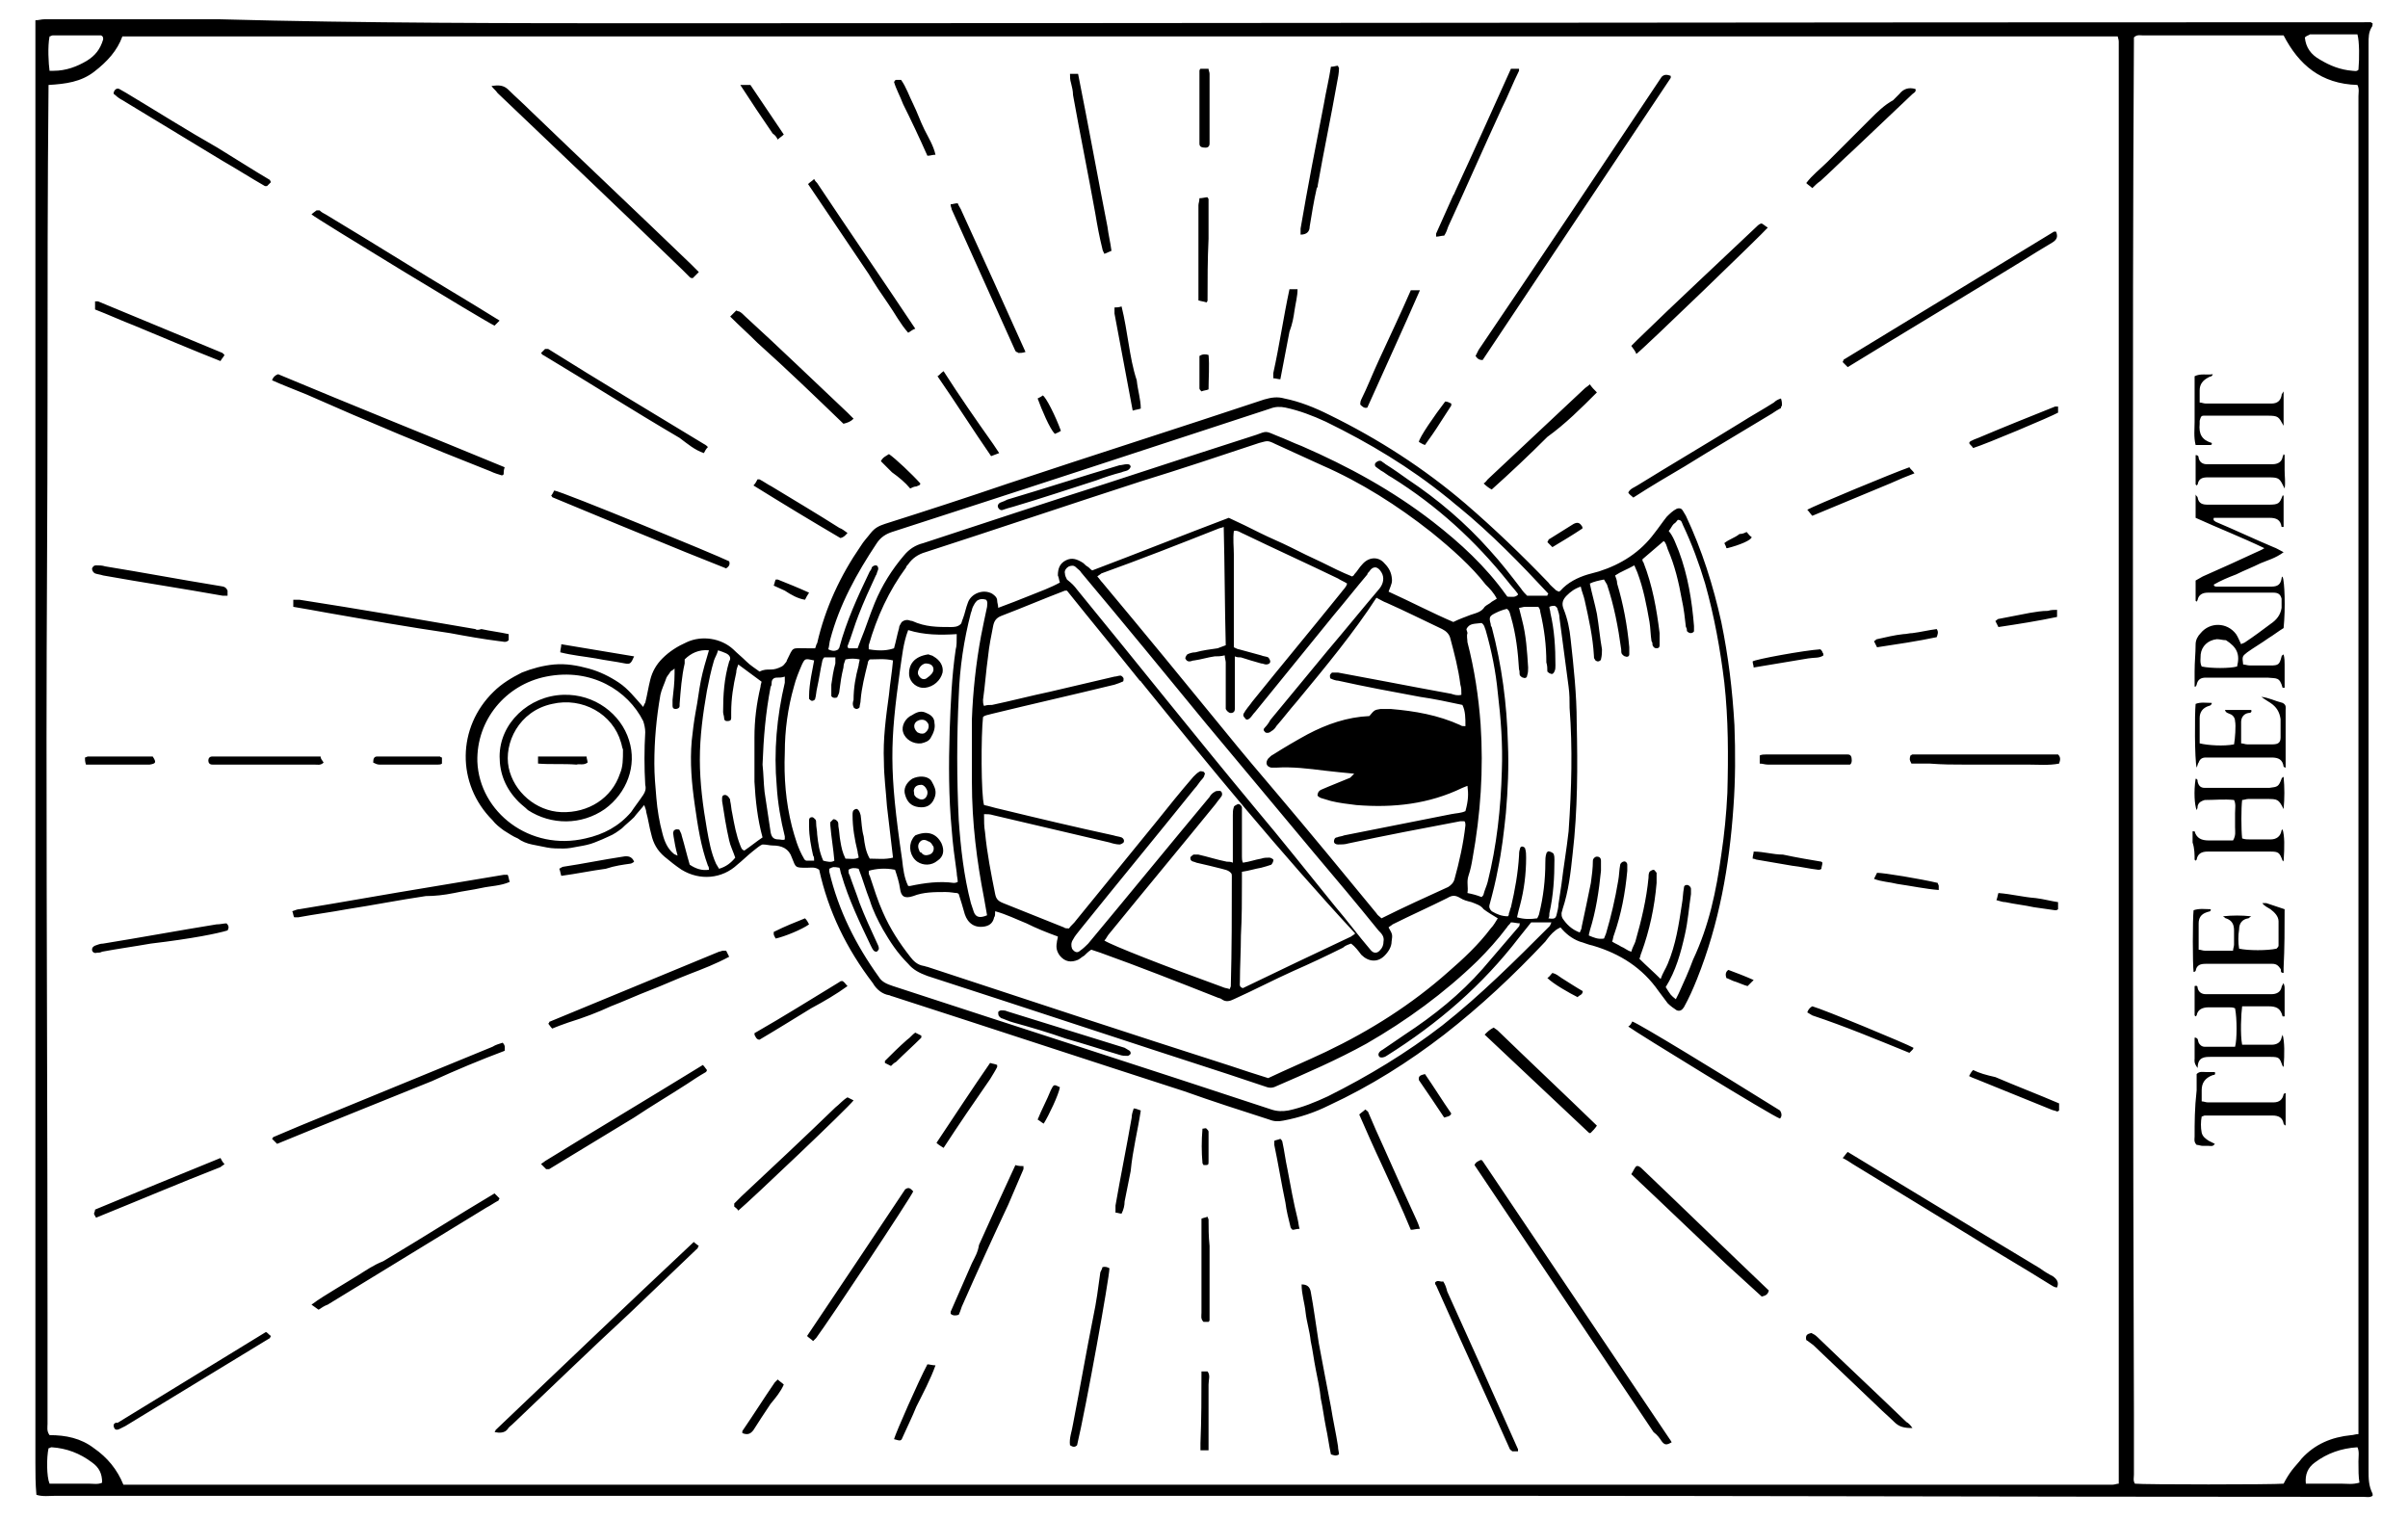 <?xml version="1.0" encoding="utf-8"?>
<!-- Generator: Adobe Illustrator 24.0.2, SVG Export Plug-In . SVG Version: 6.00 Build 0)  -->
<svg version="1.1"
	 id="Слой_1" shape-rendering="geometricPrecision" image-rendering="optimizeQuality" text-rendering="geometricPrecision" xmlns:xodm="http://www.corel.com/coreldraw/odm/2003"
	 xmlns="http://www.w3.org/2000/svg" xmlns:xlink="http://www.w3.org/1999/xlink" x="0px" y="0px" viewBox="0 0 238.1 150.2"
	 style="enable-background:new 0 0 238.1 150.2;" xml:space="preserve">
<style type="text/css">
	.st0{fill-rule:evenodd;clip-rule:evenodd;}
</style>
<g id="Layer_x0020_1">
	<path class="st0" d="M58.1,75.4c0-0.2-0.1-0.4-0.1-0.6c-1.6,0-3.2,0-4.8,0c0,0.3,0,0.5,0,0.7c1.2,0.1,2.5,0,3.8,0.1
		C57.3,75.5,57.7,75.7,58.1,75.4z M61.6,74.1c-0.1-0.2-0.1-0.4-0.2-0.7c-0.8-2.8-3.8-4.5-6.8-3.8c-3.3,0.7-4.8,3.9-4.3,6.3
		c0.5,2.4,2.7,4.3,5.2,4.4c2.7,0.1,5-1.4,5.8-3.8C61.6,75.8,61.6,75.1,61.6,74.1z M51.3,79.3c-1.3-1.3-1.9-2.8-1.9-4.5
		c0-3.3,2.9-6,6.3-6.1c3.1-0.1,5.7,1.9,6.5,4.5c0.8,2.5-0.2,5.2-2.4,6.8c-2.3,1.6-5.3,1.6-7.6,0.1C51.9,79.8,51.6,79.6,51.3,79.3z
		 M90.4,78.6c0.1,0.1,0.1,0.2,0.3,0.3c0.3,0.2,0.6,0.2,0.8,0c0.2-0.2,0.3-0.6,0.1-0.9c-0.1-0.2-0.3-0.4-0.5-0.4
		c-0.3,0-0.6,0.1-0.7,0.4C90.3,78.2,90.4,78.3,90.4,78.6z M92.4,78.9c-0.3,0.8-0.9,1-1.6,0.9c-0.7-0.1-1.1-0.5-1.3-1.2
		c-0.2-0.6,0.1-1.2,0.7-1.6c0.6-0.3,1.4-0.3,1.8,0.1c0.1,0.1,0.2,0.3,0.3,0.5C92.5,78,92.6,78.4,92.4,78.9z M90.9,71.2
		c-0.3,0.1-0.5,0.3-0.5,0.6c0,0.2,0.1,0.4,0.3,0.6c0.2,0.1,0.4,0.2,0.7,0.1c0.3-0.2,0.5-0.5,0.4-0.9C91.6,71.2,91.3,71.1,90.9,71.2z
		 M91.6,70.5c0.5,0.2,0.8,0.5,0.8,1c0.1,0.5-0.1,1-0.4,1.5c-0.2,0.3-0.5,0.4-0.9,0.5c-0.8,0.1-1.6-0.4-1.8-1.1
		c-0.2-0.6,0.2-1.4,0.9-1.7C90.8,70.3,91.2,70.3,91.6,70.5z M92.1,83.4c-0.1-0.1-0.2-0.2-0.3-0.2C91.5,83,91.2,83,91,83.2
		c-0.2,0.2-0.3,0.5-0.1,0.9c0,0.1,0.1,0.2,0.2,0.2c0.2,0.3,0.5,0.3,0.8,0.2c0.3-0.1,0.5-0.4,0.4-0.8C92.3,83.7,92.2,83.6,92.1,83.4
		L92.1,83.4z M90.5,82.6c1.2-0.5,2.1-0.2,2.6,0.8c0.3,0.7,0.2,1.3-0.4,1.7c-0.6,0.5-1.4,0.5-2,0.1c-0.7-0.5-0.9-1.5-0.5-2.2
		C90.3,82.8,90.4,82.7,90.5,82.6z M91.5,65.6c-0.4,0.1-0.6,0.4-0.7,0.7c-0.1,0.3,0,0.5,0.2,0.7c0.2,0.2,0.5,0.2,0.7,0
		c0.3-0.2,0.6-0.5,0.6-0.8C92.3,65.8,92,65.6,91.5,65.6z M91.8,64.7c0.2,0.1,0.4,0.1,0.5,0.2c0.7,0.4,1,1,0.9,1.6
		c-0.2,0.8-0.9,1.4-1.7,1.5c-0.8,0.1-1.5-0.5-1.6-1.2C89.8,65.7,90.4,64.9,91.8,64.7z M110.9,46.7c0.2-0.1,0.4-0.1,0.6-0.2
		c0.2-0.1,0.3-0.3,0.3-0.4c-0.1-0.2-0.2-0.2-0.4-0.2c-0.2,0-0.5,0.1-0.7,0.1c-3.7,1.1-7.4,2.3-11.1,3.4c-0.2,0.1-0.4,0.2-0.7,0.3
		c-0.2,0.1-0.3,0.3-0.2,0.5c0.1,0.2,0.3,0.3,0.5,0.2c0.3-0.1,0.6-0.2,1-0.3c2.7-0.8,5.4-1.7,8.2-2.6
		C109.2,47.2,110.1,46.9,110.9,46.7z M105.4,102.7c1.8,0.5,3.6,1.1,5.3,1.6c0.3,0.1,0.5,0.1,0.8,0.1c0.1,0,0.2-0.1,0.3-0.2
		c0-0.1,0-0.2-0.1-0.3c-0.2-0.1-0.3-0.2-0.5-0.3c-3.9-1.2-7.7-2.4-11.6-3.6c-0.2-0.1-0.4-0.1-0.6-0.1c-0.1,0-0.3,0.1-0.3,0.2
		c0,0.1,0,0.3,0.1,0.4c0.1,0.1,0.2,0.2,0.3,0.2c0.3,0.1,0.7,0.3,1.1,0.4C102,101.6,103.7,102.1,105.4,102.7z M225.9,45
		C225.9,45,225.8,45,225.9,45c-0.1-0.1-0.1-0.1-0.1-0.1c0,0.1-0.1,0.2-0.1,0.3c-0.1,0.5-0.5,0.7-1,0.7c-0.1,0-0.3,0-0.4,0
		c-1.8,0-3.6,0-5.4,0c-0.2,0-0.5,0-0.7,0c-0.4,0-0.7-0.2-0.8-0.6c0-0.1,0-0.3-0.3-0.3c0,1,0,1.9,0,2.9c0,0,0.1,0.1,0.1,0.1
		c0,0,0.1-0.1,0.1-0.1c0.1-0.6,0.5-0.7,1-0.7c0.1,0,0.2,0,0.3,0c1.9,0,3.8,0,5.7,0c1.1,0,1.1,0.1,1.6,1.1c0.1-0.6,0-1.2,0-1.8
		C225.9,45.9,225.9,45.5,225.9,45L225.9,45z M217.9,41.1c0.1,0,0.3,0,0.4,0c2,0,3.9,0,5.9,0c1.1,0,1.1,0.1,1.6,1c0-0.2,0-0.4,0-0.5
		c0-0.9,0-1.8,0-2.9c-0.2,0.3-0.2,0.3-0.2,0.4c-0.1,0.5-0.4,0.8-1,0.8c-0.1,0-0.2,0-0.3,0c-2.1,0-4.1,0-6.2,0
		c-0.2,0-0.4-0.1-0.6-0.1c0-0.4,0-0.8,0-1.2c0-0.6,0.3-1,0.9-1.3c0.1-0.1,0.3,0,0.4-0.3c-0.6,0.1-1.2-0.1-1.8,0.2c0,0.8,0,1.5,0,2.2
		c0,0.8,0,1.5,0,2.3c0,0.7-0.1,1.5,0.1,2.3c0.5,0,1,0,1.4,0c0.1,0,0.2,0,0.2-0.1c0-0.1,0-0.1,0-0.1c-1-0.3-1.3-0.9-1.2-1.9
		c0-0.1,0-0.1,0-0.3C217.6,41.3,217.6,41.1,217.9,41.1z M217,112.4c0,0.2-0.1,0.5,0.2,0.8c0.2,0,0.4,0.1,0.6,0.1c0.2,0,0.4,0,0.6,0
		c0.2,0,0.4,0.1,0.6-0.2c-0.2-0.1-0.4-0.2-0.6-0.3c-0.3-0.2-0.6-0.4-0.7-0.8c-0.1-0.5-0.1-1.1,0-1.6c0.1,0,0.2-0.1,0.3-0.1
		c2.2,0,4.5,0,6.7,0c0.6,0,1,0.2,1.1,0.8c0,0.1,0.1,0.1,0.2,0.2c0-1.1,0-2.1,0-3.1c0,0,0-0.1,0-0.1c0,0-0.1,0-0.1,0
		c0,0-0.1,0.1-0.1,0.1c-0.1,0.5-0.4,0.8-1,0.8c-0.1,0-0.3,0-0.4,0c-2,0-4.1,0-6.1,0c-0.2,0-0.4-0.1-0.6-0.1c0-0.4,0-0.7,0-1.1
		c0-0.7,0.3-1.2,1.1-1.5c0.1,0,0.3,0,0.2-0.3c-0.3,0-0.6,0-0.9,0c-0.3,0-0.6-0.1-0.9,0.2c0,0.5,0,1,0,1.6
		C217,109.6,217,111,217,112.4L217,112.4z M223.6,68.9c0.4,0.3,0.6,0.4,0.9,0.6c0.6,0.4,0.9,0.9,1,1.6c0,0.6,0,1.2,0,1.8
		c0,0.5-0.2,0.7-0.8,0.7c-0.8,0-1.7,0-2.5,0c-0.2,0-0.4-0.1-0.6-0.1c0-0.7,0-1.4,0-2.1c0-0.4,0.2-0.8,0.7-0.9c0.1,0,0.4,0,0.3-0.3
		c-0.9,0-1.7,0-2.6,0c0.1,0.3,0.3,0.3,0.5,0.4c0.3,0.1,0.5,0.4,0.5,0.7c0.1,0.4,0,1.8-0.1,2.3c-1,0.2-2.6,0.1-3.4-0.1
		c0-0.8,0-1.6,0-2.5c0-0.6,0.3-1,0.9-1.2c0.1,0,0.3-0.1,0.3-0.3c-0.6,0-1.1-0.1-1.6,0.1c-0.1,1-0.1,5.5,0.1,6.3
		c0.1-0.2,0.1-0.4,0.2-0.5c0.1-0.3,0.3-0.5,0.7-0.5c0.2,0,0.3,0,0.5,0c2,0,4,0,6,0c0.7,0,1.1,0.2,1.2,0.9c0,0,0.1,0.1,0.2,0.1
		c0-0.4,0-0.7,0-1.1c0-1.5,0-3.1,0-4.6c0-0.2,0.1-0.5-0.3-0.7C224.9,69.3,224.4,69,223.6,68.9L223.6,68.9z M225.9,89.9
		c-0.6-0.2-1.2-0.4-1.8-0.6c-0.1,0-0.2,0-0.4,0c0.2,0.3,0.5,0.4,0.8,0.6c0.4,0.3,0.8,0.7,0.8,1.2c0,0.8,0,1.6,0,2.4
		c0,0.1-0.1,0.2-0.2,0.3c-0.9,0.2-2.8,0.2-3.7,0c-0.1-0.6-0.1-1.3,0-1.9c0-0.6,0.3-1,0.9-1.1c0.1,0,0.1-0.1,0.3-0.2
		c-1-0.1-1.8-0.1-2.8,0c0.2,0.1,0.2,0.2,0.3,0.2c0.6,0.2,0.8,0.6,0.8,1.2c0,0.5,0,0.9,0,1.4c0,0.2-0.1,0.4-0.1,0.6c-1,0-1.9,0-2.8,0
		c-0.2,0-0.4-0.1-0.6-0.1c0-0.9,0-1.7,0-2.6c0-0.5,0.2-0.9,0.8-1.1c0.2-0.1,0.4,0,0.4-0.3c-0.6,0-1.1-0.1-1.7,0.1
		c-0.1,0.9-0.1,5.3,0,6.1c0.1,0,0.1,0,0.2-0.1c0.1-0.6,0.5-0.7,1-0.7c0.2,0,0.5,0,0.7,0c1.7,0,3.4,0,5.1,0c0.3,0,0.5,0,0.8,0
		c0.4,0,0.6,0.2,0.8,0.5c0.1,0.1-0.1,0.4,0.3,0.4c0-0.1,0-0.3,0-0.5C225.9,93.7,225.9,91.8,225.9,89.9z M217,85
		C217,85,217,85.1,217,85c0.1,0.1,0.1,0.1,0.1,0.1c0,0,0.1-0.1,0.1-0.1c0.1-0.6,0.5-0.8,1.1-0.8c2.1,0,4.1,0,6.2,0
		c0.8,0,0.9,0.1,1.2,0.9c0,0,0.1,0,0.1,0.1c0.1-1.6,0.1-2.5-0.1-3.2c0,0-0.1,0.1-0.1,0.1c-0.1,0.6-0.5,0.9-1.1,0.9c-0.7,0-1.4,0-2,0
		c-0.3,0-0.5,0-0.8-0.1c-0.1-0.9-0.1-3,0-3.8c0.2,0,0.4-0.1,0.6-0.1c0.6,0,1.2,0,1.8,0c1.1,0,1.2,0,1.7,1c0.1-1.1,0.1-2.1,0-3.2
		c-0.1,0.1-0.2,0.1-0.2,0.2c-0.3,0.8-0.4,0.8-1.2,0.9c-0.1,0-0.2,0-0.3,0c-1.8,0-3.6,0-5.4,0c-0.2,0-0.5,0-0.7,0
		c-0.4,0-0.6-0.2-0.7-0.6c0-0.1,0-0.3-0.2-0.3c-0.2,1.3-0.1,2.6,0.1,3.1c0.1-0.2,0.1-0.3,0.1-0.4c0.1-0.4,0.4-0.5,0.7-0.6
		c1,0,1.9-0.1,2.9,0c0.2,0.4,0.1,0.8,0.1,1.3c0,0.5,0,0.9,0,1.4c0,0.4,0.1,0.8-0.2,1.3c-0.8,0-1.6,0-2.4,0c-0.7,0-1.2-0.2-1.4-0.9
		c0,0-0.1,0-0.1,0c0,0-0.1,0-0.1,0c0,0.4,0,0.7,0,1.1C217,83.9,217,84.5,217,85L217,85z M217.3,105.6c0-1.1,0.7-1.1,1.3-1.1
		c0.7,0,1.4,0,2.1,0c1.3,0,2.5,0,3.8,0c0.9,0,0.9,0.1,1.2,0.9c0,0,0.1,0.1,0.1,0.1c0.1-1.3,0.1-2.5-0.1-3.2c0,0.1-0.1,0.2-0.1,0.3
		c-0.1,0.5-0.5,0.7-1,0.7c-0.6,0-1.3,0-1.9,0c-0.3,0-0.7,0-1,0c-0.2-1-0.1-3.1,0-3.8c0.9,0,1.7,0,2.6,0c0.8,0,1.2,0.2,1.4,1
		c0,0,0.1,0,0.2,0c0-0.9,0-1.9,0-2.8c0-0.1,0-0.2-0.1-0.5c-0.1,0.2-0.2,0.3-0.2,0.4c-0.1,0.5-0.5,0.7-1,0.7c-0.2,0-0.3,0-0.5,0
		c-1.8,0-3.5,0-5.3,0c-0.2,0-0.5,0-0.7,0c-0.4,0-0.7-0.2-0.8-0.6c0-0.1,0-0.3-0.3-0.2c0,1,0,1.9,0,2.9c0,0,0.1,0.1,0.1,0.1
		c0,0,0.1-0.1,0.1-0.1c0.1-0.6,0.6-0.8,1.2-0.8c0.7,0,1.4,0,2,0c0.2,0,0.4,0,0.6,0.1c0.2,1,0.2,3.1,0,3.8c-1,0-2,0-3,0
		c-0.3,0-0.5-0.2-0.6-0.4c-0.1-0.2,0-0.4-0.3-0.5c0,0-0.1,0-0.1,0c0,0.7,0,1.4,0,2.1C217,104.8,216.9,105.1,217.3,105.6L217.3,105.6
		z M220.1,63.3c-0.3,0-0.6-0.1-0.9-0.1c-0.9,0.1-1.5,0.7-1.6,1.5c0,0.4-0.1,0.8,0.1,1.2c0.9,0.2,2.8,0.2,3.5,0
		C221.5,64.7,221.2,64,220.1,63.3L220.1,63.3z M217,66.4c0-1,0.1-1.8,0.1-2.7c0-0.4,0.2-0.8,0.5-1.1c0.9-1.1,2.6-1.1,3.5,0.1
		c0.2,0.3,0.3,0.6,0.5,1c0.1-0.1,0.3-0.1,0.4-0.2c0.9-0.6,1.7-1.2,2.5-1.8c0.6-0.4,1-0.9,1.1-1.6c0-0.3,0-0.6,0-0.9
		c-0.1-0.4-0.3-0.6-0.8-0.6c-0.2,0-0.5,0-0.7,0c-1.8,0-3.5,0-5.3,0c-0.2,0-0.3,0-0.5,0c-0.5,0-0.9,0.2-1,0.7c0,0.1-0.1,0.1-0.1,0.2
		c-0.1-0.1-0.1-0.1-0.1-0.1c0-0.6,0-1.3,0-2c0.2-0.1,0.5-0.3,0.7-0.4c1.8-0.8,3.6-1.6,5.3-2.4c0.2-0.1,0.5-0.2,0.8-0.4
		c-2.3-1.1-4.6-2-6.8-3c0-0.4,0-0.7,0-1.1c0-0.3,0-0.7,0-1.2c0.1,0.2,0.2,0.2,0.2,0.3c0.1,0.6,0.5,0.7,1,0.7c1.1,0,2.2,0,3.2,0
		c0.9,0,1.9,0,2.8,0c1,0,1.1-0.1,1.4-0.9c0,0,0.1,0,0.1,0c0,0,0,0.1,0,0.1c0,1,0,2,0,3c-0.1,0-0.2,0-0.2,0c-0.1-0.7-0.5-0.9-1.2-0.9
		c-1.8,0-3.7,0-5.5,0c-0.1,0.3,0.1,0.3,0.2,0.4c1.9,0.8,3.8,1.7,5.7,2.5c0.3,0.1,0.6,0.3,1,0.5c-0.8,0.6-1.6,0.8-2.3,1.1
		c-0.8,0.4-1.6,0.7-2.4,1.1c-0.8,0.3-1.5,0.6-2.2,1c0,0.2,0.2,0.2,0.3,0.2c1.7,0,3.4,0,5.1,0c0.1,0,0.2,0,0.3,0c0.6,0,0.9-0.2,1-0.8
		c0-0.1,0-0.1,0.1-0.2c0.2,0.5,0.3,3.1,0.1,5.1c-0.5,0.3-1,0.7-1.5,1c-0.7,0.5-1.4,0.9-2.1,1.4c-0.5,0.4-0.5,0.4-0.4,1.2
		c0.2,0,0.4,0.1,0.7,0.1c0.7,0,1.4,0,2,0c0.8,0,0.9-0.1,1.1-0.9c0-0.1,0.1-0.1,0.2-0.2c0.1,0.4,0.1,0.7,0.1,1c0,0.4,0,0.8,0,1.2
		c0,0.3,0,0.7,0,1.1c-0.1,0-0.2,0-0.2,0c-0.3-1.1-0.6-0.9-1.5-1c-1.9,0-3.8,0-5.7,0c-0.1,0-0.3,0-0.4,0c-0.5,0-0.8,0.2-0.9,0.7
		c0,0.1-0.1,0.1-0.1,0.2c-0.1,0-0.1,0-0.1-0.1C217,67.5,217,67,217,66.4z M172.8,97.5c0.2-0.2,0.4-0.4,0.6-0.6
		c-0.9-0.4-1.7-0.7-2.5-1c-0.3,0.2-0.3,0.5-0.2,0.8c0.3,0.1,0.6,0.3,1,0.4C172,97.2,172.4,97.4,172.8,97.5L172.8,97.5z M119.5,111.9
		c0-0.1-0.1-0.2-0.2-0.3c-0.1-0.1-0.2,0-0.4,0c-0.1,1.2-0.1,2.3,0,3.4c0,0.1,0.1,0.1,0.1,0.2c0.5,0,0.5,0,0.5-0.4c0-0.5,0-1.1,0-1.7
		C119.5,112.6,119.5,112.3,119.5,111.9z M170.5,53.7c0.1,0.2,0.2,0.4,0.2,0.5c0,0,0.1,0,0.1,0c1.2-0.3,2.4-0.8,2.4-1.1
		c-0.2-0.1-0.3-0.3-0.5-0.5c-0.2,0.1-0.4,0.2-0.7,0.2C171.5,53.2,171,53.3,170.5,53.7z M118.6,38.4c0,0.1,0.1,0.2,0.2,0.3
		c0.2-0.1,0.5-0.1,0.7-0.2c0-1.1,0.1-2.3,0-3.4c-0.3-0.1-0.6-0.1-0.9,0.1c0,0.6,0,1.2,0,2C118.6,37.6,118.6,38,118.6,38.4z
		 M155.6,51.8c-0.8,0.5-1.6,1-2.4,1.5c-0.1,0-0.1,0.2-0.2,0.3c0.2,0.2,0.3,0.3,0.5,0.5c1-0.6,2-1.2,2.9-1.8c0.1,0,0.1-0.2,0-0.3
		C156.2,51.7,156,51.6,155.6,51.8z M79.6,59.3c0.1-0.2,0.2-0.4,0.4-0.7c-1.1-0.5-2.1-0.9-3.1-1.3c0,0-0.1,0-0.2,0
		c-0.1,0.2-0.1,0.4-0.2,0.6c0.4,0.2,0.7,0.3,1.1,0.5C78.2,58.8,78.9,59.2,79.6,59.3z M76.7,92.8c0.9-0.2,2.6-0.9,3.3-1.4
		c-0.1-0.2-0.2-0.4-0.4-0.6c-1,0.4-2,0.8-3,1.3c-0.1,0-0.1,0.1-0.1,0.2C76.5,92.5,76.6,92.6,76.7,92.8z M153.5,96.2
		c-0.2,0.2-0.3,0.4-0.5,0.5c0.6,0.6,2.2,1.5,3,1.9c0.1-0.2,0.5-0.2,0.5-0.6c-0.7-0.4-1.3-0.8-2.1-1.3
		C154.1,96.5,153.9,96.3,153.5,96.2z M102.6,110.7c0.2,0.1,0.4,0.3,0.6,0.4c0.5-0.8,1.5-2.9,1.6-3.6c-0.6-0.3-0.6-0.3-0.9,0.3
		C103.5,108.8,103,109.7,102.6,110.7L102.6,110.7z M103.1,39.1c-0.1,0.1-0.3,0.2-0.5,0.3c0.4,1.1,1.2,3,1.7,3.5
		c0.2-0.1,0.3-0.1,0.6-0.3C104.4,41.2,103.4,39.2,103.1,39.1z M87.5,104.9c0,0,0,0.1,0,0.2c0.2,0.1,0.4,0.2,0.6,0.3
		c0.2-0.2,0.3-0.3,0.5-0.4c0.8-0.8,1.7-1.6,2.5-2.4c0,0,0-0.1,0-0.2c-0.2-0.1-0.4-0.2-0.6-0.3c-0.3,0.2-0.5,0.5-0.8,0.7
		C88.9,103.5,88.2,104.2,87.5,104.9z M143.5,40.1c0,0,0-0.1,0-0.2c-0.2-0.1-0.4-0.2-0.6-0.2c-1,1.3-2.6,3.6-2.6,4
		c0.2,0.1,0.3,0.2,0.6,0.3c0.5-0.7,1-1.4,1.5-2.2C142.8,41.2,143.1,40.7,143.5,40.1z M142.8,110.5c0.3-0.1,0.6-0.1,0.7-0.4
		c-0.9-1.3-1.7-2.6-2.6-3.9c-0.3,0.1-0.7,0.1-0.6,0.6C141.2,108.1,142,109.3,142.8,110.5z M197.6,88.3c-0.1,0.3-0.1,0.5-0.2,0.7
		c0.4,0.1,0.6,0.2,0.9,0.2c0.9,0.2,1.9,0.3,2.8,0.5c0.7,0.1,1.4,0.2,2.1,0.3c0.1,0,0.2,0,0.3-0.1c0-0.2,0-0.4,0-0.7
		c-0.7-0.1-1.4-0.3-2.2-0.4C200,88.7,198.9,88.4,197.6,88.3z M200.7,60.6c-1,0.2-2.1,0.4-3.1,0.6c-0.1,0-0.1,0.1-0.3,0.2
		c0.1,0.2,0.2,0.4,0.3,0.6c2-0.3,3.9-0.6,5.8-1c0-0.3,0-0.5,0-0.7c-0.3,0-0.6,0-0.9,0.1C201.9,60.4,201.3,60.5,200.7,60.6
		L200.7,60.6z M188.2,62.7c-0.9,0.1-1.7,0.3-2.6,0.5c-0.1,0-0.1,0.1-0.3,0.2c0.1,0.2,0.2,0.4,0.3,0.6c2-0.3,4-0.6,5.9-1
		c0.1-0.3,0.2-0.5,0-0.8c-0.8,0.1-1.6,0.3-2.4,0.4C188.8,62.6,188.5,62.7,188.2,62.7z M191.7,88c0-0.2,0-0.3,0-0.4
		c0-0.1-0.1-0.2-0.1-0.3c-1.7-0.4-5.3-1-6-1c-0.1,0.2-0.2,0.4-0.3,0.6c0.8,0.3,1.5,0.3,2.3,0.5C189,87.6,190.4,87.9,191.7,88z
		 M37.5,75.6c1.9,0,3.8,0,5.8,0c0.1,0,0.3,0,0.4-0.1c0-0.2,0-0.4,0-0.6c-0.1,0-0.2-0.1-0.2-0.1c-2,0-4,0-6.1,0c0,0-0.1,0-0.1,0
		c-0.3,0-0.4,0.2-0.4,0.6C37.1,75.5,37.3,75.6,37.5,75.6z M76.9,13.8c0.2-0.2,0.4-0.3,0.6-0.5c-1.1-1.6-2.2-3.3-3.3-4.9
		c-0.3,0-0.6,0-1,0c1.1,1.7,2.1,3.2,3.2,4.8C76.7,13.4,76.8,13.6,76.9,13.8z M77.5,136.9c-0.2-0.2-0.4-0.3-0.6-0.5
		c-0.1,0.1-0.2,0.2-0.3,0.3c-1.1,1.6-2.1,3.2-3.2,4.8c0,0,0,0.1,0,0.2c0.5,0.2,0.8,0.1,1.1-0.3c0.5-0.8,1.1-1.7,1.7-2.6
		C76.7,138.2,77.2,137.6,77.5,136.9L77.5,136.9z M90,48.3c0.2-0.1,0.4-0.2,0.6-0.2c0.2-0.1,0.4-0.1,0.4-0.3
		c-0.8-0.9-2.5-2.5-3.1-2.9c-0.3,0.2-0.6,0.3-0.8,0.7c0.4,0.4,0.7,0.7,1.1,1.1C88.9,47.2,89.5,47.7,90,48.3z M173.4,84.2
		c0,0.2-0.1,0.4-0.1,0.7c0.2,0,0.3,0.1,0.4,0.1c1.2,0.2,2.3,0.4,3.5,0.6c0.9,0.1,1.7,0.3,2.6,0.4c0.1,0,0.2,0,0.3-0.1
		c0-0.2,0.1-0.4,0.1-0.6c-0.1-0.1-0.1-0.1-0.1-0.1c-1.2-0.2-2.4-0.4-3.8-0.7C175.3,84.5,174.4,84.2,173.4,84.2z M180.3,64.8
		c0-0.1,0-0.2-0.1-0.3c0-0.1-0.1-0.2-0.2-0.3c-1.6,0.1-6.5,1-6.7,1.2c0,0.2,0.1,0.4,0.1,0.6c1.8-0.3,3.6-0.6,5.4-0.9
		C179.4,65,179.9,65.1,180.3,64.8L180.3,64.8z M62.3,85.4c0.1,0,0.3-0.1,0.4-0.2c-0.2-0.5-0.6-0.6-1.1-0.5c-2,0.3-3.9,0.7-5.9,1
		c-0.1,0-0.2,0.1-0.4,0.2c0.1,0.2,0.1,0.4,0.2,0.7c1.5-0.2,2.9-0.5,4.4-0.7C60.8,85.6,61.6,85.5,62.3,85.4z M61.8,65.6
		c0.5,0.1,0.6,0,0.9-0.7c-2.4-0.4-4.8-0.8-7.2-1.2c0,0.3-0.1,0.5-0.1,0.8c1.2,0.3,2.3,0.4,3.5,0.6C59.9,65.3,60.8,65.4,61.8,65.6z
		 M119.4,135.6c-0.2,0-0.4,0-0.6,0c0,2.4,0,4.7-0.1,7.1c0,0.2,0,0.4,0,0.7c0.3,0,0.5,0,0.8,0c0-2.2,0-4.3,0-6.5
		C119.5,136.4,119.7,136,119.4,135.6L119.4,135.6z M15.1,74.8c-1.4,0-2.9,0-4.3,0c-0.7,0-1.4,0-2.1,0c-0.1,0-0.2,0.1-0.3,0.1
		c0,0.2,0,0.4,0.1,0.7c2.1,0,4.2,0,6.3,0C15.4,75.5,15.5,75.4,15.1,74.8z M91.7,15.4c0.3,0,0.5-0.1,0.8-0.1
		c-0.2-0.9-0.7-1.7-1.1-2.5c-0.4-0.8-0.7-1.7-1.1-2.5c-0.4-0.8-0.7-1.7-1.2-2.4c-0.2,0-0.4,0-0.5,0c-0.1,0-0.1,0.1-0.2,0.2
		c0.2,0.7,0.6,1.4,0.9,2.2C90.1,11.9,90.9,13.6,91.7,15.4z M119.5,120.6c0-0.1-0.1-0.2-0.1-0.3c-0.2,0.1-0.4,0.1-0.6,0.2
		c0,0.2,0,0.4,0,0.6c0,0.5,0,0.9,0,1.4c0,2.4,0,4.8,0,7.3c0,0.3-0.1,0.6,0.2,0.9c0.2,0,0.3,0,0.5,0c0.1-0.1,0.1-0.1,0.1-0.2
		c0-2.4,0-4.8,0-7.3C119.5,122.2,119.5,121.4,119.5,120.6z M92.5,135c-0.3,0-0.6-0.1-0.8-0.1c-0.9,1.7-3.1,6.7-3.3,7.4
		c0.7,0.2,0.7,0.2,0.9-0.3c0.4-0.9,0.9-1.9,1.3-2.9C91.3,137.7,92,136.4,92.5,135z M194.9,43.6c-0.1,0-0.1,0.1-0.2,0.2
		c0.1,0.2,0.3,0.3,0.4,0.5c1.3-0.4,7.7-3.1,8.4-3.5c0-0.2,0-0.4,0-0.6c-0.1,0-0.2,0-0.3,0c-2.5,1-5,2-7.6,3.1
		C195.3,43.4,195.1,43.5,194.9,43.6z M127.3,115.6c-0.2-0.9-0.3-1.8-0.5-2.7c0-0.1-0.1-0.2-0.2-0.3c-0.2,0.1-0.4,0.1-0.6,0.2
		c0,0.2,0,0.3,0,0.4c0.4,1.9,0.7,3.8,1.1,5.7c0.1,0.8,0.3,1.6,0.5,2.4c0,0.1,0.1,0.2,0.2,0.3c0.2,0,0.4-0.1,0.7-0.1
		c-0.1-0.3-0.1-0.6-0.2-1C127.9,118.9,127.6,117.2,127.3,115.6L127.3,115.6z M128,30.7c0.1-0.7,0.3-1.4,0.3-2.1c-0.3,0-0.5,0-0.8,0
		c-0.6,2.8-1,5.6-1.6,8.3c0,0.2,0,0.3,0,0.5c0.2,0,0.5,0.1,0.7,0.1c0.3-1.6,0.6-3.1,0.9-4.7C127.8,32,127.9,31.4,128,30.7L128,30.7z
		 M195.1,105.8c-0.2,0.2-0.3,0.4-0.4,0.6c0.2,0.1,0.4,0.2,0.7,0.3c2.5,1,4.9,2,7.4,3c0.2,0.1,0.4,0.1,0.6,0.2c0,0,0.1,0,0.2-0.1
		c0-0.2,0-0.4,0-0.7c-2.1-0.9-4.2-1.7-6.3-2.6C196.4,106.3,195.7,106.1,195.1,105.8L195.1,105.8z M119.6,14.2c0-0.7,0-1.4,0-2.1
		c0-1.6,0-3.2,0-4.8c0-0.2-0.1-0.3-0.1-0.5c-0.3,0-0.5,0-0.8,0c-0.1,0.1-0.1,0.2-0.1,0.2c0,2.4,0,4.8,0,7.2c0,0.3,0.2,0.4,0.6,0.4
		C119.5,14.6,119.6,14.4,119.6,14.2z M93.3,36.7c-0.3,0.2-0.4,0.4-0.6,0.5c1.8,2.6,3.5,5.3,5.3,7.9c0.3-0.1,0.5-0.2,0.8-0.3
		c-0.2-0.3-0.4-0.6-0.6-0.9C96.5,41.5,94.9,39.2,93.3,36.7z M98.6,105.5c0,0,0-0.1,0-0.2c-0.2-0.1-0.4-0.1-0.7-0.2
		c-1.8,2.6-3.5,5.2-5.3,7.9c0.2,0.2,0.4,0.3,0.7,0.5c1.5-2.3,3-4.5,4.6-6.8C98.2,106.2,98.4,105.9,98.6,105.5z M83.8,97.5
		c-0.2-0.2-0.3-0.4-0.5-0.5c-0.1,0-0.2,0-0.3,0.1c-2.8,1.7-5.5,3.4-8.3,5c-0.1,0-0.1,0.1-0.1,0.2c0.1,0.2,0.2,0.5,0.5,0.5
		c1.7-1,3.3-2,5.1-3.1C81.5,99,82.7,98.3,83.8,97.5z M83.8,52.7c-0.3-0.2-0.5-0.4-0.8-0.5c-2.2-1.4-4.4-2.7-6.7-4.1
		c-0.4-0.2-0.8-0.5-1.2-0.7c0,0-0.1,0-0.2,0c-0.1,0.2-0.2,0.4-0.4,0.6c2.9,1.8,5.7,3.5,8.6,5.2C83.5,53.1,83.6,52.9,83.8,52.7z
		 M31.7,74.8c-0.2,0-0.4,0-0.5,0c-3.2,0-6.5,0-9.7,0c-0.2,0-0.3,0-0.5,0c-0.3,0-0.4,0.2-0.4,0.4c0,0.2,0.1,0.4,0.4,0.4
		c0.3,0,0.5,0,0.8,0c1.7,0,3.3,0,5,0c1.4,0,2.8,0,4.3,0c0.3,0,0.6,0.1,0.9-0.2C31.8,75.1,31.7,75,31.7,74.8z M182.7,74.6
		c-0.1,0-0.3,0-0.4,0c-2.6,0-5.1,0-7.7,0c-0.2,0-0.4,0-0.6,0.1c0,0.3,0,0.5,0,0.8c0.3,0,0.5,0.1,0.8,0.1c2.5,0,4.9,0,7.4,0
		c0.2,0,0.5,0,0.7,0c0.1,0,0.2-0.2,0.2-0.4C183.1,74.8,183,74.6,182.7,74.6z M112.8,109.8c-0.3-0.1-0.5-0.2-0.7-0.2
		c-0.1,0.3-0.2,0.6-0.2,0.9c-0.5,2.9-1.1,5.8-1.6,8.7c0,0.2,0,0.4,0,0.7c0.2,0,0.4,0.1,0.6,0.1c0.2-0.4,0.3-0.8,0.3-1.2
		c0.2-1,0.4-2,0.6-3C112,113.7,112.5,111.8,112.8,109.8z M111.6,34c-0.2-1.2-0.4-2.5-0.7-3.7c-0.3,0.1-0.5,0.1-0.7,0.1
		c0,0.2,0,0.4,0,0.6c0.6,3.2,1.2,6.4,1.8,9.6c0.3-0.1,0.5-0.1,0.8-0.2c0-0.9-0.3-1.8-0.4-2.8C112,36.4,111.8,35.2,111.6,34z
		 M189.3,46.8c-0.2-0.3-0.4-0.4-0.5-0.6c-1.7,0.6-9.4,3.8-10.1,4.2c0.2,0.2,0.3,0.4,0.5,0.6c2.6-1.1,5.1-2.1,7.7-3.2
		C187.8,47.4,188.5,47.1,189.3,46.8z M188.8,104.1c0.1-0.1,0.2-0.2,0.3-0.3c0.1-0.1,0.1-0.2,0.1-0.2c-0.7-0.4-8.9-3.8-10-4.1
		c-0.2,0.1-0.4,0.3-0.5,0.6c0.2,0.1,0.3,0.2,0.5,0.3C182.5,101.5,185.6,102.8,188.8,104.1z M119.5,19.7c0-0.1-0.1-0.1-0.1-0.2
		c-0.2,0-0.5,0.1-0.8,0.1c0,0.3-0.1,0.5-0.1,0.7c0,3.1,0,6.2,0,9.4c0.3,0.1,0.5,0.1,0.8,0.2c0.1-0.1,0.1-0.2,0.1-0.2
		c0-2,0-4,0.1-6.1C119.5,22.2,119.5,20.9,119.5,19.7L119.5,19.7z M139.5,121.6c0.3,0,0.5-0.1,0.9-0.1c-0.1-0.3-0.2-0.6-0.3-0.8
		c-1.1-2.4-2.2-4.8-3.3-7.3c-0.5-1.1-1-2.2-1.5-3.4c0-0.1-0.2-0.2-0.3-0.3c-0.2,0.2-0.4,0.3-0.6,0.5c0.7,1.6,1.4,3.2,2.2,4.9
		C137.6,117.3,138.6,119.4,139.5,121.6L139.5,121.6z M134.6,39.5c-0.1,0.2-0.1,0.4-0.1,0.5c0.2,0.2,0.4,0.4,0.7,0.3
		c1.7-3.8,3.5-7.7,5.2-11.6c-0.4,0-0.6,0-0.9,0c-1,2.3-2.1,4.6-3.2,7C135.7,37,135.2,38.3,134.6,39.5L134.6,39.5z M21.5,57.9
		c-3.7-0.6-7.4-1.3-11.1-1.9c-0.3-0.1-0.6-0.1-0.9-0.1c-0.2,0-0.3,0.1-0.4,0.3c0,0.2,0.1,0.4,0.3,0.5c0.3,0.1,0.5,0.1,0.8,0.2
		c3.9,0.7,7.9,1.3,11.8,2c0.2,0,0.3,0,0.5,0c0-0.2,0-0.3,0-0.5C22.3,57.9,21.9,58,21.5,57.9z M22.5,92c0.1-0.2,0.2-0.4-0.1-0.7
		c-0.3,0-0.6,0.1-1,0.1c-3.7,0.6-7.5,1.3-11.2,1.9c-0.3,0-0.5,0.1-0.8,0.2c-0.2,0.1-0.3,0.2-0.3,0.4c0,0.2,0.2,0.4,0.5,0.3
		c0.2,0,0.3,0,0.5-0.1c1.6-0.3,3.1-0.5,4.8-0.8C19.1,92.8,21.5,92.3,22.5,92z M21.8,115.4c0.1-0.1,0.3-0.2,0.4-0.3
		c-0.2-0.2-0.3-0.4-0.4-0.6c-4.2,1.7-8.3,3.4-12.4,5.1c0,0.2-0.1,0.3-0.1,0.4c0,0.1,0.1,0.2,0.2,0.4C13.7,118.7,17.7,117,21.8,115.4
		z M21.8,35.7c0.1-0.2,0.3-0.4,0.4-0.6C22.1,35,22.1,35,22,34.9c-4.1-1.7-8.2-3.4-12.3-5.1c-0.1,0-0.2,0-0.3,0c0,0.3,0,0.5,0,0.8
		c1.3,0.5,2.6,1.1,3.9,1.6C16.2,33.4,19,34.6,21.8,35.7z M178.6,132.5c0.2,0.1,0.4,0.3,0.7,0.5c2.1,2,4.3,4.1,6.4,6.1
		c0.5,0.5,1.1,1,1.6,1.5c0.5,0.5,1,0.6,1.8,0.6c-0.2-0.3-0.4-0.5-0.6-0.6c-2.9-2.8-5.9-5.6-8.8-8.4c-0.2-0.2-0.4-0.3-0.6-0.4
		C178.7,131.9,178.5,132,178.6,132.5z M73.3,118.3c-0.2,0.2-0.5,0.5-0.7,0.7c0,0,0,0.1,0,0.1c0,0,0,0.1,0,0.2
		c0.1,0.1,0.3,0.2,0.4,0.4c1.2-1,10.9-10.2,11.4-10.9c-0.2-0.1-0.4-0.2-0.6-0.3c-0.5,0.3-0.8,0.7-1.2,1
		C79.5,112.5,76.4,115.4,73.3,118.3L73.3,118.3z M184.9,11.8c-0.7,0.7-1.4,1.4-2.1,2.1c-0.7,0.7-1.4,1.4-2.1,2.1
		c-0.7,0.7-1.5,1.3-2.1,2.1c0.2,0.2,0.4,0.3,0.6,0.5c0.3-0.3,0.5-0.5,0.8-0.7c1.1-1,2.2-2.1,3.3-3.1c1.9-1.8,3.9-3.7,5.8-5.5
		c0.1-0.1,0.4-0.2,0.3-0.5c-0.7-0.2-1.2,0-1.6,0.5c-0.2,0.2-0.4,0.4-0.6,0.6C186.3,10.4,185.6,11.1,184.9,11.8L184.9,11.8z
		 M94.7,20.1c-0.3,0-0.5,0.1-0.7,0.1c0,0.1,0,0.1,0,0.1c0,0.1,0.1,0.3,0.1,0.4c2.1,4.7,4.2,9.3,6.3,14c0,0,0,0,0.1,0.1
		c0,0,0.1,0,0.2,0.1c0.2,0,0.4,0,0.7-0.1c-2.1-4.7-4.2-9.3-6.3-13.9C95,20.6,94.8,20.4,94.7,20.1z M96.1,124.9
		c-0.7,1.6-1.4,3.2-2.1,4.8c0,0,0,0.1,0,0.2c0.2,0.2,0.5,0.2,0.8,0.1c0.1-0.2,0.2-0.5,0.3-0.8c1.5-3.4,3-6.7,4.6-10.1
		c0.5-1.2,1-2.3,1.5-3.5c0-0.1,0-0.2,0-0.3c-0.2,0-0.5,0-0.8-0.1c-1.2,2.6-2.4,5.2-3.6,7.9C96.7,123.8,96.4,124.3,96.1,124.9
		L96.1,124.9z M194.2,75.6c1,0,2.1,0,3.1,0c1.1,0,2.2,0,3.2,0c1,0,2.1,0.1,3.1-0.1c0.1-0.3,0.2-0.6-0.1-0.9c-0.3,0-0.6,0-1,0
		c-4.2,0-8.4,0-12.6,0c-0.3,0-0.5,0-0.8,0c-0.1,0-0.1,0.1-0.2,0.1c-0.1,0.4-0.1,0.4,0.1,0.8c0.5,0,1.1,0,1.8,0
		C192.1,75.6,193.1,75.6,194.2,75.6z M161.4,101c-0.1,0.2-0.2,0.4-0.4,0.5c0.8,0.6,14.3,8.9,15,9.1c0.2-0.2,0.2-0.5,0-0.8
		C169.9,106,162.2,101.3,161.4,101z M175.2,40.9c0.3-0.2,0.6-0.4,0.8-0.5c0,0,0.1,0,0.1-0.1c0,0,0-0.1,0.1-0.2c0-0.2,0-0.4-0.1-0.7
		c-0.3,0.1-0.5,0.2-0.7,0.4c-1.1,0.7-2.2,1.3-3.3,2c-3.4,2.1-6.8,4.1-10.2,6.2c-0.3,0.2-0.7,0.3-0.9,0.7c0.1,0.2,0.3,0.3,0.5,0.5
		c1.7-1.1,3.4-2.1,5.1-3.1C169.5,44.3,172.4,42.6,175.2,40.9L175.2,40.9z M129.6,127.7c-0.1-0.5-0.4-0.7-0.9-0.7
		c0,1,0.3,1.8,0.4,2.8c0.1,0.9,0.4,1.8,0.5,2.8c0.2,0.9,0.3,1.8,0.5,2.8c0.2,1,0.4,1.9,0.5,2.9c0.2,0.9,0.3,1.8,0.5,2.8
		c0.2,0.9,0.3,1.8,0.5,2.7c0.3,0.1,0.5,0.2,0.8,0c0-0.2-0.1-0.5-0.1-0.8c-0.2-1.3-0.5-2.6-0.7-3.9c-0.4-2.1-0.8-4.1-1.2-6.3
		C130.1,130.9,129.9,129.3,129.6,127.7L129.6,127.7z M130.3,18.3c0.6-3.4,1.3-6.7,1.9-10.1c0.1-0.5,0.2-1,0.2-1.5
		c0,0-0.1-0.1-0.1-0.2c-0.2,0-0.4,0.1-0.7,0.1c-0.2,1.3-0.5,2.5-0.7,3.7c-0.8,4.1-1.6,8.2-2.3,12.3c0,0.2,0,0.4,0,0.6
		c0.6,0,0.9-0.3,0.9-0.8c0.2-1.2,0.4-2.5,0.7-3.8C130.3,18.5,130.3,18.4,130.3,18.3L130.3,18.3z M12.5,9.2c-0.2-0.1-0.5-0.3-0.7-0.4
		c-0.2-0.1-0.4,0-0.5,0.2c-0.1,0.2-0.1,0.3,0.1,0.4c0.2,0.2,0.5,0.4,0.7,0.5c3.3,2,6.6,4,9.9,6c1.4,0.8,2.8,1.7,4.2,2.5
		c0,0,0.1,0,0.2,0c0.1-0.1,0.3-0.3,0.4-0.4c-0.1-0.1-0.1-0.2-0.1-0.2c-1.7-1-3.4-2.1-5.2-3.2C18.5,12.9,15.5,11,12.5,9.2z
		 M11.4,140.7c-0.2,0.1-0.2,0.3-0.1,0.5c0.1,0.2,0.3,0.2,0.5,0.1c0.2-0.1,0.4-0.2,0.6-0.3c4.6-2.8,9.2-5.6,13.8-8.4
		c0.2-0.1,0.3-0.2,0.5-0.3c0,0,0-0.1,0.1-0.2c-0.2-0.1-0.3-0.3-0.5-0.4c-4.9,3-9.8,6-14.7,9C11.5,140.6,11.5,140.7,11.4,140.7z
		 M87.8,30c0.7,1,1.2,2,2,2.9c0.2-0.1,0.4-0.3,0.7-0.4c-3.2-4.8-6.5-9.6-9.7-14.4c-0.1-0.1-0.2-0.2-0.3-0.4
		c-0.2,0.2-0.4,0.3-0.6,0.5c2,3,4,5.9,6,8.9C86.5,28.1,87.1,29,87.8,30z M79.8,132.1c0.2,0.2,0.4,0.3,0.6,0.5
		c0.1-0.1,0.2-0.2,0.3-0.3c1.4-1.9,9.3-13.8,9.6-14.5c-0.2-0.2-0.4-0.5-0.8-0.2C86.3,122.4,83.1,127.2,79.8,132.1z M67.9,107.2
		c0.6-0.4,1.2-0.8,1.9-1.2c0,0,0.1-0.1,0.1-0.2c-0.1-0.1-0.2-0.3-0.4-0.5c-5.2,3.2-10.4,6.3-15.6,9.5c-0.1,0.1-0.3,0.2-0.4,0.3
		c0.2,0.2,0.3,0.3,0.5,0.5c0.1,0,0.2,0,0.3,0c2.8-1.7,5.6-3.4,8.4-5.1C64.5,109.3,66.2,108.3,67.9,107.2z M106.6,7.3
		c-0.3,0-0.5,0-0.8,0c0,0.3,0,0.6,0.1,0.9c0.1,0.4,0.2,0.8,0.2,1.2c0.7,3.9,1.5,7.8,2.2,11.7c0.2,1.2,0.4,2.3,0.7,3.5
		c0,0.1,0.1,0.3,0.2,0.5c0.2-0.1,0.5-0.2,0.7-0.3c-0.1-0.8-0.3-1.6-0.4-2.4C108.5,17.3,107.6,12.3,106.6,7.3z M108.1,130.2
		c-0.7,3.5-1.3,7-2,10.6c-0.1,0.7-0.4,1.4-0.3,2.1c0.3,0.2,0.5,0.2,0.7,0c0.9-3.8,3.2-16.6,3.2-17.5c-0.2-0.1-0.4-0.2-0.7-0.1
		c0,0.1-0.1,0.3-0.2,0.5C108.6,127.3,108.4,128.8,108.1,130.2L108.1,130.2z M60.4,99.5c1.3-0.5,2.6-1.1,3.9-1.6
		c1.3-0.5,2.6-1.1,3.9-1.6c1.3-0.5,2.6-1,3.9-1.7c-0.1-0.2-0.2-0.4-0.3-0.6c-0.1,0-0.2,0-0.3,0c-0.1,0-0.3,0.1-0.4,0.1
		c-5.6,2.3-11.1,4.6-16.7,6.9c0,0-0.1,0-0.1,0.1c0,0,0,0.1-0.1,0.1c0.1,0.1,0.2,0.3,0.4,0.5c0.5-0.2,1-0.4,1.6-0.6
		C57.8,100.6,59.1,100.1,60.4,99.5z M143.7,19.3c-0.6,1.3-1.1,2.5-1.7,3.8c0,0.1,0,0.2,0,0.3c0.3,0,0.5-0.1,0.8-0.1
		c0.2-0.3,0.3-0.6,0.4-0.9c1.8-3.9,3.5-7.8,5.3-11.7c0.6-1.2,1.1-2.5,1.7-3.7c0,0,0-0.1,0-0.2c-0.2,0-0.5,0-0.8,0
		c-1.8,4-3.6,8-5.5,12.1C143.8,19.1,143.8,19.2,143.7,19.3L143.7,19.3z M69.6,44.8c0.1-0.2,0.2-0.4,0.4-0.6
		c-0.1-0.1-0.2-0.2-0.4-0.3c-5.1-3.1-10.3-6.2-15.4-9.4c0,0-0.1,0-0.1,0c0,0-0.1,0-0.2,0c-0.1,0.1-0.3,0.3-0.4,0.4
		c0.1,0.1,0.1,0.2,0.2,0.2c4.5,2.7,8.9,5.5,13.5,8.2C68,43.9,68.7,44.5,69.6,44.8z M71.8,56.2c0.3-0.2,0.4-0.4,0.3-0.7
		c-1.2-0.6-16.5-6.9-17.3-7c-0.1,0.2-0.2,0.4-0.3,0.5c0.1,0.1,0.1,0.2,0.2,0.2c4.3,1.8,8.7,3.6,13.1,5.4
		C69.1,55.1,70.5,55.7,71.8,56.2z M142.7,126.7c-0.3,0.1-0.5-0.2-0.8,0.1c0,0.1,0,0.2,0.1,0.3c2.4,5.4,4.9,10.8,7.3,16.2
		c0,0,0,0,0.1,0.1c0,0,0.1,0,0.1,0.1c0.2,0,0.4,0,0.6,0c0-0.1,0-0.2,0-0.2c-2.3-5.2-4.6-10.3-7-15.6
		C143,127.3,142.9,127,142.7,126.7z M83.4,41.9c0.4-0.1,0.7-0.2,1-0.5c-0.2-0.2-0.4-0.4-0.6-0.6c-3.4-3.2-6.7-6.4-10.1-9.5
		c-0.2-0.2-0.4-0.4-0.6-0.5c0,0-0.1,0-0.3-0.1c-0.2,0.2-0.4,0.4-0.6,0.6c0.9,0.9,1.8,1.7,2.7,2.6C77.8,36.5,80.6,39.2,83.4,41.9z
		 M157.3,112c0.2-0.2,0.4-0.4,0.6-0.7c-3.3-3.2-6.6-6.3-9.8-9.4c-0.1-0.1-0.3-0.2-0.4-0.3c-0.4,0.2-0.6,0.4-0.9,0.7
		c3.4,3.2,6.8,6.4,10.2,9.6C157.1,112,157.2,112.1,157.3,112L157.3,112z M157.9,38.8c-0.3-0.3-0.5-0.5-0.7-0.8
		c-0.2,0.2-0.4,0.3-0.5,0.4c-3.2,3-6.4,6-9.6,9c-0.1,0.1-0.2,0.3-0.4,0.4c0.3,0.3,0.6,0.5,0.8,0.6c1.9-1.7,3.7-3.4,5.5-5.2
		C154.8,41.9,156.3,40.4,157.9,38.8z M35.4,126.1c-0.8,0.5-1.5,0.9-2.3,1.4c-0.8,0.5-1.5,0.9-2.3,1.5c0.3,0.2,0.4,0.3,0.7,0.5
		c0.3-0.2,0.6-0.4,0.9-0.5c5.2-3.2,10.5-6.4,15.7-9.6c0.4-0.2,0.8-0.5,1.2-0.7c0,0,0-0.1,0.1-0.2c-0.1-0.1-0.3-0.3-0.5-0.5
		c-3.7,2.2-7.3,4.5-11,6.7C36.9,125.1,36.2,125.6,35.4,126.1L35.4,126.1z M32.2,21.2c-0.2-0.1-0.4-0.2-0.6-0.4c0,0-0.1,0-0.1,0
		c0,0-0.1,0-0.2,0c-0.1,0.1-0.3,0.2-0.5,0.4c0.6,0.5,17.2,10.6,18.1,11c0.1-0.1,0.3-0.3,0.5-0.5c-3.2-2-6.3-3.8-9.5-5.8
		C37.3,24.3,34.7,22.7,32.2,21.2z M173.7,22.4c-3.9,3.7-7.9,7.4-11.8,11.2c-0.2,0.2-0.4,0.4-0.6,0.6c0.2,0.3,0.4,0.5,0.5,0.8
		c0.8-0.6,12.5-11.9,13-12.5c-0.2-0.1-0.4-0.3-0.6-0.4C174,22.1,173.8,22.3,173.7,22.4z M174.2,128.2c0.4-0.1,0.6-0.2,0.7-0.6
		c-4.2-4-8.3-8-12.5-12c-0.1-0.1-0.2-0.2-0.4-0.3c0,0-0.1,0-0.1,0c0,0-0.1,0-0.1,0c-0.2,0.2-0.3,0.5-0.5,0.8c3.2,3,6.3,6,9.5,9
		C172,126.2,173.1,127.2,174.2,128.2L174.2,128.2z M44.9,88.3c0.9-0.2,1.8-0.3,2.7-0.5c0.9-0.2,1.9-0.2,2.8-0.6
		c-0.1-0.3-0.1-0.5-0.2-0.7c-0.2,0-0.3,0-0.4,0c-2.4,0.4-4.8,0.8-7.2,1.2c-4.3,0.7-8.7,1.5-13,2.2c-0.2,0-0.4,0.1-0.7,0.2
		c0.1,0.2,0.1,0.5,0.2,0.6c0.2,0,0.3,0,0.4,0c1.6-0.3,3.2-0.5,4.8-0.8c2.6-0.4,5.1-0.9,7.8-1.3C43,88.6,43.9,88.5,44.9,88.3z
		 M47,62.2c-5.8-1-11.6-2-17.4-2.9c-0.2,0-0.4,0-0.6,0c0,0.3,0,0.5,0,0.7c1.2,0.2,2.3,0.4,3.4,0.6c4,0.7,8,1.4,12.1,2
		c1.6,0.3,3.3,0.6,4.9,0.8c0.3,0,0.6,0.2,0.9-0.1c0-0.2,0-0.4,0-0.6c-0.9-0.2-1.8-0.3-2.7-0.5C47.3,62.3,47.1,62.3,47,62.2z
		 M182.7,113.9c-0.2,0.2-0.3,0.4-0.5,0.6c0.4,0.2,0.7,0.4,1,0.6c3.8,2.3,7.5,4.6,11.3,6.9c2.7,1.7,5.5,3.3,8.2,5
		c0.2,0.1,0.4,0.3,0.7,0.3c0.2-0.5,0-0.8-0.4-1.1c-0.4-0.2-0.9-0.5-1.3-0.8C195.2,121.5,189,117.7,182.7,113.9L182.7,113.9z
		 M202.9,24c0.5-0.3,0.6-0.6,0.4-1.1c-0.1,0-0.2,0-0.2,0c-6.9,4.2-13.8,8.4-20.7,12.6c-0.1,0-0.1,0.1-0.2,0.3
		c0.2,0.2,0.3,0.3,0.5,0.5c5.7-3.5,11.4-6.9,17.1-10.4C200.9,25.2,201.9,24.6,202.9,24z M48.5,46.6c0.4,0.2,0.8,0.3,1.1,0.4
		c0.1,0,0.1,0,0.2-0.1c0-0.2,0-0.4,0.1-0.7c-7.5-3.1-15-6.1-22.4-9.2c-0.3,0.1-0.5,0.3-0.6,0.6c1.1,0.5,2.2,0.9,3.4,1.4
		C36.4,41.7,42.4,44.2,48.5,46.6z M49.9,103.9c0-0.3,0.1-0.5-0.2-0.8c-0.3,0.1-0.7,0.2-1,0.4c-6.3,2.6-12.7,5.2-19,7.8
		c-0.9,0.4-1.7,0.7-2.6,1.1c-0.1,0-0.1,0.1-0.2,0.2c0.2,0.2,0.3,0.3,0.5,0.5c5.1-2.1,10.1-4.1,15.3-6.2
		C45.1,105.8,47.5,104.8,49.9,103.9z M69,123.4C69,123.4,69,123.4,69,123.4c0-0.1,0-0.1,0.1-0.2c-0.1-0.1-0.3-0.2-0.5-0.4
		C62,129,55.5,135.2,49,141.4c0,0,0,0.1-0.1,0.2c0.5,0.1,1,0.1,1.3-0.3c0.1-0.2,0.3-0.3,0.5-0.5c3.8-3.6,7.6-7.3,11.5-10.9
		C64.5,127.7,66.7,125.6,69,123.4z M67.5,26.7c0.2,0.2,0.5,0.5,0.7,0.7c0.1,0.1,0.2,0.1,0.3,0.1c0.2-0.2,0.4-0.4,0.6-0.6
		c-0.3-0.3-0.5-0.5-0.8-0.8C63,21,57.7,16,52.4,10.9c-0.7-0.7-1.4-1.3-2.1-2c-0.5-0.5-1-0.5-1.7-0.4c0.2,0.3,0.4,0.4,0.6,0.7
		C55.4,15.1,61.5,20.9,67.5,26.7z M146.2,34.6c-0.1,0.2-0.2,0.4-0.3,0.6c0.2,0.3,0.4,0.4,0.7,0.4c6.2-9.3,12.4-18.6,18.6-27.9
		c0,0,0-0.1,0-0.2c-0.3-0.1-0.6-0.2-0.9,0.1C158.3,16.6,152.3,25.6,146.2,34.6L146.2,34.6z M164.3,142.5c0.3,0.4,0.5,0.4,1,0.1
		c-0.1-0.1-0.1-0.2-0.2-0.3c-6.2-9.2-12.3-18.3-18.5-27.5c0,0,0,0-0.1-0.1c0,0-0.1,0-0.1,0c-0.2,0.1-0.5,0.2-0.6,0.5
		c5.9,8.8,11.8,17.6,17.7,26.4C163.9,141.9,164.1,142.2,164.3,142.5L164.3,142.5z M75.4,75.6c0.1,0.9,0.1,1.8,0.2,2.7
		c0.2,1.3,0.4,2.7,0.6,4c0.1,0.5,0.3,0.7,0.8,0.7c0.2,0,0.4,0.1,0.6,0c0-0.1,0-0.2,0-0.3c-0.4-1.6-0.7-3.3-0.8-5
		c-0.3-3.4,0-6.8,0.8-10.2c0-0.2,0-0.4,0-0.6c-0.3,0.1-0.5,0.1-0.8,0.1c-0.3,0-0.5,0.2-0.5,0.5c0,0.1,0,0.3-0.1,0.4
		C75.7,70.5,75.5,72.9,75.4,75.6z M96.1,77.3c0-2.1,0-4.1,0-6.2c0.1-2.7,0.4-5.5,0.9-8.2c0.2-1,0.4-2,0.6-2.9c0-0.2,0.1-0.5-0.1-0.7
		c-0.3-0.1-0.6-0.1-0.9,0.1c-0.2,0.2-0.3,0.4-0.4,0.6c-0.1,0.2-0.1,0.4-0.2,0.6c-0.7,2.7-1.1,5.4-1.2,8.2c-0.2,4.1-0.2,8.2,0,12.3
		c0.2,2.8,0.5,5.5,1.2,8.2c0.1,0.3,0.2,0.6,0.3,0.9c0.2,0.5,0.6,0.6,1.3,0.3c-0.1-0.6-0.2-1.1-0.3-1.7
		C96.6,85.2,96.1,81.4,96.1,77.3L96.1,77.3z M145,62.2c0,0.1,0.1,0.3,0.1,0.4c-0.1,0.3,0,0.6,0,0.9c0.7,2.7,1.1,5.4,1.3,8.1
		c0.3,4.5,0,8.9-0.8,13.3c-0.1,0.6-0.2,1.1-0.4,1.7c-0.2,0.6,0,1.1-0.1,1.7c0.5,0.1,0.9,0.2,1.4,0.4c0.1-0.1,0.2-0.2,0.2-0.3
		c0.1-0.4,0.3-0.8,0.4-1.2c0.9-3.6,1.3-7.3,1.4-11c0.1-2.6-0.1-5.2-0.4-7.7c-0.2-2.1-0.6-4.1-1.2-6.2c-0.1-0.2-0.1-0.5-0.4-0.7
		C145.8,61.7,145.3,61.6,145,62.2z M68.8,70.3c0.2-1,0.3-2,0.5-3c0.2-1,0.5-2,0.8-3c-1-0.1-1.8,0.3-2.4,0.9c0,0.2,0,0.3,0,0.4
		c-0.3,1.3-0.4,2.7-0.5,4c0,0.1,0,0.1,0,0.2c0,0.2-0.2,0.3-0.4,0.3c-0.2,0-0.3-0.1-0.3-0.3c0-0.2,0-0.4,0-0.6
		c0.1-0.9,0.2-1.7,0.2-2.6c0-0.1,0-0.3,0-0.5c-0.2,0.2-0.3,0.2-0.4,0.3c-0.1,0.2-0.3,0.4-0.4,0.6c-0.2,0.6-0.5,1.2-0.6,1.7
		c-0.4,2.3-0.6,4.5-0.6,6.8c0,1.1,0.1,2.3,0.2,3.4c0.1,1.2,0.3,2.4,0.6,3.5c0.2,0.8,0.5,1.5,1.1,2c0.1,0.1,0.2,0.1,0.4,0.2
		c-0.2-0.7-0.3-1.3-0.4-1.9c0-0.2-0.1-0.3,0-0.5c0-0.1,0.2-0.2,0.3-0.2c0.1,0,0.3,0,0.3,0.1c0.1,0.2,0.2,0.4,0.2,0.5
		c0.3,1,0.5,1.9,0.8,2.9c0.6,0.4,1.2,0.6,1.9,0.5c0-0.1,0-0.3-0.1-0.4c-0.7-1.9-1-3.9-1.3-6c-0.3-2.1-0.5-4.2-0.3-6.4
		C68.5,72.3,68.6,71.4,68.8,70.3L68.8,70.3z M106.5,58.3c5.9,7.2,11.7,14.5,17.6,21.6c2.7,3.2,5.3,6.5,7.9,9.7
		c1.2,1.4,2.3,2.9,3.5,4.3c0.3,0.4,0.7,0.4,1,0c0.2-0.2,0.3-0.5,0.3-0.8c0.1-0.5-0.2-0.8-0.5-1.1c-2.1-2.6-4.2-5.1-6.4-7.7
		c-3.5-4.2-7.1-8.5-10.6-12.7c-4.1-5-8.2-10-12.4-15c-0.1-0.2-0.3-0.3-0.5-0.5c-0.2-0.2-0.4-0.2-0.7-0.1c-0.2,0.1-0.5,0.4-0.4,0.7
		c0,0.2,0.1,0.4,0.2,0.6C106,57.7,106.2,57.9,106.5,58.3z M72.1,65.4c0.2-0.3,0.1-0.6-0.3-0.8c-0.2-0.1-0.5-0.2-0.8-0.3
		c-0.1,0.4-0.3,0.7-0.4,1c-0.3,1-0.5,2-0.7,3c-0.4,2.3-0.7,4.5-0.7,6.8c0,2.3,0.3,4.6,0.7,6.9c0.2,1.1,0.4,2.3,0.9,3.4
		c0.1,0.2,0.2,0.3,0.3,0.5c0.7-0.2,1.2-0.6,1.6-1.1c-0.2-0.6-0.5-1.2-0.6-1.7c-0.3-1.3-0.5-2.6-0.7-3.9c0-0.1,0-0.2,0-0.3
		c0-0.2,0.1-0.3,0.3-0.3c0.1,0,0.3,0.1,0.4,0.3c0.1,0.1,0.1,0.2,0.1,0.3c0.1,0.4,0.1,0.8,0.2,1.2c0.2,1.1,0.4,2.2,0.8,3.2
		c0.1,0.2,0.1,0.4,0.4,0.5c0.6-0.4,1.2-0.9,1.8-1.3c-0.5-1.8-0.7-3.7-0.8-5.5c0-1.5,0-2.9,0-4.4c0-1.7,0.2-3.3,0.6-5
		c0-0.2,0.1-0.4,0.1-0.5c-0.8-0.6-1.5-1.1-2.3-1.7c-0.1,0.3-0.2,0.5-0.2,0.8c-0.3,1.3-0.5,2.6-0.5,3.9c0,0.2,0,0.4,0,0.6
		c0,0.2-0.1,0.3-0.4,0.3c-0.2,0-0.3-0.1-0.3-0.3c0-0.2-0.1-0.4-0.1-0.6C71.5,68.7,71.6,67.1,72.1,65.4z M62.4,80.3
		c0.4-0.6,0.8-1.1,1.2-1.7c0.2-0.3,0.3-0.6,0.2-1c-0.1-1.7-0.1-3.5,0-5.2c0-0.4-0.1-0.8-0.2-1.1c-1.5-3-5.1-5.3-9.6-4.4
		c-4,0.8-6.9,4.3-6.8,8.4c0.2,5,5.2,8.9,10.7,7.6C59.7,82.5,61.2,81.7,62.4,80.3z M94.6,62.7c-1.6,0.1-3.2,0.1-4.8-0.4
		c-0.5,1.3-0.6,2.6-0.8,3.9c-1,7.2-1.1,9.9,0.2,18.8c0.1,0.9,0.2,1.8,0.6,2.6c0.1,0,0.2,0,0.2,0c1.4-0.3,2.9-0.5,4.3-0.3
		c0.1,0,0.2,0,0.4-0.1c0-0.3-0.1-0.6-0.1-0.9c-0.2-1.4-0.4-2.9-0.5-4.3c-0.3-3.2-0.3-6.4-0.2-9.7c0.1-2.7,0.2-5.4,0.6-8.1
		C94.6,63.9,94.6,63.4,94.6,62.7L94.6,62.7z M82.1,81.6c0-0.1,0-0.2,0-0.3c0.1-0.1,0.2-0.2,0.3-0.3c0.2,0,0.3,0.1,0.4,0.2
		c0.1,0.1,0.1,0.3,0.1,0.5c0.1,0.5,0.1,1,0.2,1.5c0.1,0.6,0.2,1.1,0.5,1.7c0.4,0,0.9,0.1,1.3-0.1c0-0.2-0.1-0.4-0.1-0.6
		c-0.3-1.2-0.5-2.4-0.5-3.6c0-0.3,0-0.5,0.3-0.6c0.2-0.1,0.4,0.2,0.5,0.6c0.1,0.7,0.1,1.4,0.3,2.1c0.1,0.8,0.2,1.5,0.6,2.2
		c0.8,0,1.5,0.1,2.3-0.1c-0.2-1.7-0.4-3.4-0.6-5.1c-0.1-1.5-0.3-3-0.3-4.4c-0.1-2.2,0.2-4.4,0.5-6.6c0.1-1.1,0.3-2.2,0.4-3.4
		c-0.8-0.2-1.6-0.1-2.3-0.1c-0.1,0.1-0.2,0.2-0.2,0.4c-0.3,1.2-0.6,2.4-0.7,3.6c0,0.3-0.1,0.5-0.1,0.7c0,0.1-0.2,0.2-0.3,0.2
		c-0.1,0-0.3-0.1-0.3-0.2c-0.1-0.2-0.1-0.4,0-0.7c0-1.2,0.2-2.3,0.5-3.4c0-0.2,0.1-0.4,0.1-0.6c-0.5-0.1-0.9-0.1-1.4,0
		c-0.1,0.3-0.2,0.5-0.2,0.8c-0.2,0.8-0.3,1.5-0.4,2.3c0,0.2-0.1,0.4-0.2,0.6c0,0.1-0.2,0.1-0.3,0.1c-0.1,0-0.3-0.1-0.3-0.2
		c0-0.4,0-0.7,0-1.1c0.1-0.7,0.2-1.4,0.4-2.1c0-0.2,0-0.4,0-0.6c-0.4,0-0.7,0-1.1,0c-0.1,0.1-0.2,0.3-0.2,0.4
		c-0.2,0.9-0.3,1.7-0.5,2.6c-0.1,0.4-0.1,0.8-0.2,1.1c0,0.1-0.2,0.2-0.3,0.2c-0.1,0-0.2-0.1-0.3-0.2C80,69.1,80,68.9,80,68.8
		c0-0.6,0.1-1.3,0.2-1.9c0.1-0.5,0.2-1.1,0.3-1.6c-0.9-0.2-0.9-0.2-1.2,0.4c-0.3,0.7-0.6,1.4-0.8,2.2c-0.6,2.1-0.9,4.3-0.9,6.5
		c-0.1,2.5,0.1,4.9,0.7,7.3c0.3,1.1,0.6,2.2,1.2,3.2c0,0.1,0.1,0.1,0.2,0.2c0.2,0,0.5,0,0.8,0c0-0.2,0-0.4-0.1-0.5
		c-0.2-0.9-0.4-1.9-0.4-2.9c0-0.2,0-0.4,0-0.6c0-0.2,0.1-0.3,0.3-0.3c0.1,0,0.2,0.1,0.3,0.2c0.1,0.1,0.1,0.2,0.1,0.4
		c0,0.4,0.1,0.7,0.1,1.1c0.1,0.9,0.2,1.7,0.6,2.6c0.4,0.1,0.8,0.2,1.1,0C82.4,83.9,82.2,82.8,82.1,81.6z M155.2,70
		c0-0.7,0-1.4-0.1-2.1c-0.3-2.3-0.6-4.5-0.9-6.8c0-0.3-0.1-0.6-0.2-0.9c0-0.1-0.2-0.3-0.3-0.3c-0.1,0-0.3,0-0.5,0.1
		c0,0.2,0.1,0.4,0.1,0.6c0.4,1.7,0.5,3.4,0.5,5.2c0,0.2,0,0.4-0.1,0.6c-0.1,0.2-0.2,0.3-0.4,0.2c-0.1,0-0.3-0.2-0.3-0.2
		c0-0.3,0-0.6-0.1-0.9c0-1.7-0.2-3.3-0.6-5c0-0.2-0.1-0.4-0.2-0.5c-0.5,0-0.9,0-1.3,0c-0.2,0-0.4,0.1-0.6,0.1
		c0.1,0.4,0.2,0.8,0.3,1.2c0.4,1.5,0.5,3.1,0.6,4.7c0,0.3,0,0.5-0.1,0.8c0,0.2-0.2,0.3-0.4,0.2c-0.1,0-0.2-0.1-0.3-0.2
		c-0.1-0.2,0-0.4-0.1-0.6c-0.1-1.7-0.3-3.5-0.8-5.2c-0.1-0.3-0.1-0.6-0.4-0.8c-0.4,0.1-0.7,0.2-1.1,0.4c-0.6,0.3-0.7,0.4-0.5,1.1
		c0,0.1,0,0.2,0.1,0.3c1,3.8,1.5,7.6,1.6,11.5c0.1,2.3,0,4.6-0.2,6.9c-0.2,1.9-0.4,3.7-0.8,5.6c-0.2,1.1-0.5,2.3-0.8,3.4
		c-0.1,0.3,0,0.5,0.2,0.7c0.5,0.3,1,0.5,1.6,0.5c0.1-0.1,0.1-0.2,0.1-0.3c0.1-0.2,0.1-0.4,0.2-0.6c0.4-1.7,0.7-3.4,0.8-5.1
		c0-0.2,0-0.4,0.1-0.7c0-0.1,0.1-0.2,0.2-0.2c0.1,0,0.3,0.1,0.3,0.2c0.1,0.3,0.1,0.6,0.1,0.9c0,1.6-0.2,3.2-0.6,4.7
		c-0.1,0.4-0.2,0.7-0.3,1.2c0.7,0.2,1.3,0.2,2,0.1c0.1-0.2,0.2-0.4,0.2-0.5c0.4-1.6,0.6-3.3,0.6-5c0-0.3,0-0.6,0.1-0.9
		c0-0.1,0.2-0.3,0.3-0.2c0.1,0,0.3,0.1,0.4,0.2c0.1,0.2,0.1,0.4,0.1,0.6c0,1.8-0.1,3.5-0.5,5.3c0,0.2,0,0.4-0.1,0.5
		c0.6,0.1,0.7,0,0.8-0.3c0.1-0.4,0.2-0.8,0.2-1.1c0.1-0.7,0.2-1.3,0.3-2c0.2-1.7,0.5-3.4,0.7-5.2C155.4,77.9,155.5,74,155.2,70
		L155.2,70z M144.2,50.1c-0.4-0.3-0.7-0.6-1.1-0.9c-3.7-3-7.7-5.4-12-7.5c-1.3-0.6-2.6-1.1-4-1.4c-0.5-0.1-1-0.1-1.5,0.1
		c-12.5,4.1-25,8.2-37.4,12.2c-0.6,0.2-1.1,0.5-1.5,1.1c-2,3-3.7,6.1-4.6,9.5c-0.1,0.3-0.1,0.7-0.2,1c0.4,0.2,0.7,0.2,1,0
		c0-0.1,0.1-0.1,0.1-0.2c0.7-2.6,1.8-5,3-7.5c0.1-0.1,0.2-0.3,0.2-0.4c0.1-0.1,0.2-0.2,0.4-0.2c0.2,0,0.3,0.3,0.2,0.5
		c-0.1,0.2-0.1,0.4-0.2,0.5c-0.6,1.3-1.2,2.6-1.7,3.9c-0.4,1-0.7,2.1-1.1,3.1c0,0,0,0.1,0.1,0.2c0.3,0,0.6,0,0.9,0
		c0.1-0.3,0.2-0.5,0.3-0.8c0.5-1.2,0.9-2.5,1.4-3.7c0.7-1.7,1.7-3.3,2.9-4.7c0.5-0.6,1.1-1,1.9-1.2c6.1-2,12.1-4,18.1-5.9
		c4.9-1.6,9.8-3.2,14.8-4.8c1.1-0.4,0.9-0.4,2.1,0.1c0.8,0.3,1.6,0.7,2.4,1c4.6,2,9,4.4,13,7.5c2.7,2.1,5.2,4.4,7.2,7.2
		c0.1,0.1,0.1,0.2,0.2,0.2c0.4,0,0.7,0.1,1-0.2c0-0.1-0.1-0.2-0.1-0.2c-0.3-0.4-0.6-0.7-0.9-1.1c-3.2-4-7-7.5-11.5-10.3
		c-0.4-0.2-0.7-0.5-1.1-0.7c-0.1-0.1-0.3-0.2-0.4-0.3c-0.2-0.1-0.2-0.4,0-0.5c0.1-0.1,0.3-0.2,0.5-0.1c0.1,0.1,0.3,0.2,0.4,0.3
		c0.8,0.5,1.5,1,2.2,1.5c3,2,5.7,4.3,8.1,7c1.1,1.2,2.1,2.5,3.1,3.8c0.2,0.3,0.4,0.5,0.6,0.7c0.7,0,1.3,0,1.9,0c0,0,0.1,0,0.1,0
		c0,0,0-0.1,0.1-0.2C150.4,55.8,147.5,52.8,144.2,50.1L144.2,50.1z M87.3,91.9C86.8,91,86.3,90,86,89c-0.4-1-0.7-2.1-1.1-3.1
		c-0.4-0.1-0.7-0.1-1,0.1c0,0.2,0,0.4,0.1,0.5c0.3,0.9,0.7,1.9,1,2.8c0.5,1.3,1.1,2.6,1.7,3.9c0.1,0.2,0.2,0.4,0.2,0.6
		c0,0.1-0.1,0.2-0.2,0.3c-0.1,0-0.2,0-0.3-0.1c-0.1-0.1-0.2-0.3-0.3-0.5c-1.1-2.3-2.2-4.6-2.9-7c-0.1-0.2-0.1-0.5-0.2-0.7
		c-0.6-0.1-0.6-0.1-1,0.1c0,0.1,0,0.2,0,0.3c0.9,3.8,2.6,7.2,4.9,10.4c0.3,0.5,0.8,0.7,1.4,0.9c12.5,4.1,25,8.1,37.4,12.2
		c0.6,0.2,1.1,0.2,1.7,0.1c1.4-0.3,2.6-0.8,3.9-1.4c4-2,7.8-4.3,11.3-7c3.8-3,7.2-6.4,10.6-9.8c0.1-0.1,0.1-0.2,0.2-0.4
		c-0.5,0-0.9,0-1.3,0c-0.2,0-0.5,0-0.7,0c-0.4,0.5-0.8,1-1.2,1.5c-3.6,4.7-8,8.5-13.1,11.7c-0.3,0.2-0.6,0.2-0.7,0.1
		c-0.2-0.2-0.1-0.5,0.3-0.7c0.7-0.5,1.5-1,2.2-1.5c2.9-1.9,5.5-4,7.7-6.5c1.2-1.4,2.4-2.8,3.6-4.2c0.1-0.1,0-0.2,0.1-0.3
		c-0.3,0-0.6-0.1-0.9-0.1c-0.1,0.2-0.3,0.3-0.4,0.5c-0.9,1.2-1.9,2.3-2.9,3.3c-3.3,3.2-7,5.9-11,8.2c-2.9,1.6-5.9,2.9-8.9,4.2
		c-0.4,0.2-0.7,0.2-1.2,0c-1.2-0.4-2.4-0.8-3.6-1.2c-9.9-3.2-19.8-6.5-29.7-9.7c-0.8-0.3-1.4-0.6-1.9-1.2
		C88.7,94.2,88,93.1,87.3,91.9z M141.5,52.6c-3.3-2.6-6.9-4.9-10.8-6.6c-1.5-0.7-3.1-1.4-4.6-2.1c-0.8-0.4-0.8-0.3-1.6-0.1
		c-3.9,1.3-7.8,2.6-11.7,3.8c-7.1,2.3-14.2,4.7-21.3,7c-0.7,0.2-1.3,0.6-1.7,1.2c-0.1,0.1-0.2,0.2-0.2,0.3c-1.7,2.3-2.9,4.9-3.7,7.7
		c0,0.1,0,0.3,0,0.4c1.2,0.2,1.9,0.1,2.5-0.1c0.2-0.7,0.3-1.3,0.5-2c0-0.2,0.1-0.3,0.2-0.5c0.1-0.2,0.4-0.3,0.6-0.3
		c0.2,0,0.3,0.1,0.5,0.1C91.5,62,92.7,62,94,62c0.3,0,0.7,0,1-0.3c0.1-0.1,0.1-0.3,0.2-0.5c0.2-0.5,0.3-1.1,0.5-1.6
		c0.3-0.9,1.5-1.4,2.4-0.9c0.3,0.2,0.5,0.4,0.5,0.7c0,0.2,0.1,0.4,0.1,0.7c1.1-0.4,2.1-0.8,3.1-1.2c1-0.4,2.1-0.8,3-1.3
		c-0.1-0.3-0.1-0.5-0.2-0.7c0-0.7,0.2-1.2,0.8-1.5c0.6-0.3,1.1-0.1,1.6,0.2c0.2,0.1,0.3,0.3,0.5,0.4c0.2,0.1,0.3,0.3,0.5,0.4
		c4.5-1.7,9-3.5,13.5-5.2c1.1,0.5,2.1,1,3.1,1.5c1,0.5,2,0.9,3,1.4c1,0.5,2,1,3.1,1.5c1,0.5,2,1,3,1.4c0.1-0.1,0.2-0.1,0.2-0.2
		c0.3-0.3,0.5-0.7,0.8-1c0.6-0.7,1.5-0.8,2.1-0.2c0.4,0.4,0.7,0.8,0.8,1.4c0.1,0.6,0,0.7-0.3,1.5c2.2,1,4.3,2.1,6.4,3
		c0.6-0.3,1.2-0.5,1.7-0.7c0.6-0.2,1.1-0.3,1.4-0.8c0.2-0.2,0.5-0.3,0.7-0.5c0.2-0.1,0.3-0.2,0.5-0.3c-0.3-0.6-0.7-1-1.1-1.4
		C145.5,56,143.6,54.3,141.5,52.6L141.5,52.6z M93.5,88.2c-1.1,0-2.2,0-3.2,0.4c-0.9,0.3-1.2,0-1.3-0.7c-0.1-0.7-0.3-1.3-0.5-1.9
		c-1-0.2-1.9-0.1-2.6,0.1c0,0.2,0,0.4,0.1,0.5c0.4,1.2,0.8,2.5,1.3,3.6c0.7,1.6,1.6,3,2.7,4.4c0.3,0.4,0.7,0.8,1.3,0.9
		c0.1,0,0.3,0.1,0.4,0.1c10,3.3,20,6.6,30,9.8c1.2,0.4,2.4,0.8,3.7,1.2c1.9-0.9,3.8-1.7,5.7-2.6c4.4-2.1,8.5-4.7,12.1-7.9
		c1.5-1.3,3-2.7,4.2-4.3c0.3-0.3,0.5-0.7,0.7-1c-0.5-0.3-1-0.6-1.4-0.9c-0.3-0.4-0.7-0.5-1.2-0.7c-0.4-0.1-0.8-0.2-1.1-0.4
		c-0.5-0.3-0.8-0.3-1.3,0c-1.8,0.9-3.6,1.7-5.4,2.6c-0.1,0.1-0.3,0.2-0.4,0.3c0.4,0.7,0.4,0.7,0.3,1.4c0,0.5-0.3,1-0.7,1.4
		c-0.7,0.7-1.6,0.6-2.3-0.1c-0.3-0.4-0.6-0.8-1-1.1c-0.3,0.1-0.6,0.2-0.8,0.4c-1.6,0.8-3.3,1.6-4.9,2.3c-2,0.9-3.9,1.9-5.9,2.8
		c-0.4,0.2-0.8,0.3-1.2,0c-0.1-0.1-0.3-0.1-0.5-0.2c-3.8-1.5-7.6-3-11.5-4.4c-0.3-0.1-0.6-0.2-0.9-0.3c-0.3,0.2-0.5,0.4-0.7,0.6
		c-0.2,0.1-0.4,0.3-0.6,0.4c-0.7,0.3-1.3,0.2-1.8-0.4c-0.3-0.4-0.4-0.8-0.3-1.3c0-0.2,0.1-0.4,0.1-0.6c-1.1-0.4-2.1-0.8-3.1-1.3
		c-1-0.4-2-0.9-3.1-1.2c0,0.3,0,0.5-0.1,0.6c-0.1,0.5-0.4,0.8-0.9,0.9c-1,0.2-1.7-0.3-2-1.2c-0.2-0.7-0.4-1.4-0.6-2
		c-0.1-0.1-0.2-0.1-0.2-0.1C94.4,88.3,94,88.2,93.5,88.2L93.5,88.2z M170.2,84.5c0.3-2,0.5-4,0.6-6.1c0.1-3.6,0.1-7.3-0.3-10.9
		c-0.4-3.3-1-6.6-1.9-9.8c-0.6-2-1.3-3.9-2.2-5.8c-0.1-0.2-0.1-0.5-0.5-0.5c-0.1,0.1-0.2,0.3-0.4,0.4c-0.2,0.2-0.3,0.5-0.5,0.7
		c0.5,0.6,0.7,1.3,1,2c0.9,2.4,1.3,4.9,1.5,7.4c0,0.2,0,0.3,0,0.5c0,0.1-0.2,0.2-0.3,0.2c-0.2,0-0.3-0.1-0.4-0.2
		c0-0.1,0-0.3-0.1-0.4c-0.1-0.9-0.2-1.8-0.4-2.7c-0.3-1.7-0.7-3.4-1.4-5c-0.1-0.3-0.2-0.7-0.4-0.8c-0.7,0.6-1.4,1.2-2.1,1.8
		c0,0.1,0,0.2,0.1,0.3c0.9,2.3,1.3,4.6,1.6,7c0,0.4,0,0.8,0,1.2c0,0.2-0.1,0.3-0.3,0.3c-0.2,0-0.3-0.1-0.4-0.3c0-0.1,0-0.3-0.1-0.4
		c-0.1-0.6-0.1-1.3-0.2-1.9c-0.3-1.7-0.6-3.3-1.2-4.9c-0.1-0.2-0.2-0.5-0.3-0.7c-0.7,0.4-1.3,0.6-1.9,1c0.1,0.3,0.2,0.5,0.2,0.8
		c0.6,2,1,4.1,1.2,6.3c0,0.2,0,0.5,0,0.7c0,0.2-0.2,0.3-0.4,0.2c-0.1,0-0.2-0.1-0.3-0.2c-0.1-0.1-0.1-0.3-0.1-0.5
		c-0.3-2.2-0.7-4.3-1.4-6.4c-0.1-0.2-0.2-0.3-0.3-0.5c-0.5,0.1-1,0.2-1.4,0.4c0.2,1,0.5,2,0.7,3c0.2,1.2,0.3,2.4,0.5,3.5
		c0,0.3,0,0.6-0.1,1c0,0.1-0.2,0.2-0.3,0.2c-0.1,0-0.3-0.1-0.3-0.2c-0.1-0.1-0.1-0.2-0.1-0.4c-0.1-1.8-0.5-3.6-0.9-5.4
		c-0.1-0.5-0.3-0.9-0.4-1.4c-0.6,0.2-1,0.5-1.4,0.9c-0.4,0.4-0.5,0.8-0.3,1.3c0.4,1,0.6,2,0.7,3c0.3,2.7,0.6,5.5,0.6,8.2
		c0.1,4.4,0.1,8.7-0.4,13c-0.2,1.9-0.4,3.7-1,5.5c0,0.1-0.1,0.3-0.1,0.4c0,0.2,0,0.3,0.1,0.5c0.4,0.6,0.9,1.1,1.7,1.4
		c0.1-0.2,0.2-0.4,0.2-0.6c0.3-1.4,0.6-2.8,0.9-4.3c0.1-0.7,0.2-1.5,0.2-2.2c0-0.2,0.2-0.4,0.4-0.4c0.3,0,0.4,0.2,0.4,0.4
		c0,0.3,0,0.6,0,1c-0.2,2-0.5,4-1.1,5.9c0,0.1-0.1,0.3-0.1,0.5c0.5,0.2,0.9,0.4,1.5,0.3c0.1-0.2,0.1-0.3,0.2-0.5
		c0.5-1.7,0.9-3.4,1.2-5.2c0.1-0.5,0.1-1.1,0.2-1.6c0-0.1,0.2-0.3,0.3-0.3c0.2-0.1,0.4,0.1,0.4,0.3c0,0.2,0,0.4,0,0.6
		c-0.2,2.2-0.6,4.3-1.3,6.3c-0.1,0.2-0.1,0.5-0.2,0.7c0.3,0.2,0.6,0.3,0.9,0.5c0.3,0.1,0.6,0.4,1,0.5c0.1-0.4,0.3-0.7,0.4-1
		c0.6-2.1,1.1-4.2,1.3-6.3c0-0.2,0-0.4,0.1-0.6c0.1-0.1,0.3-0.2,0.4-0.2c0.1,0,0.2,0.2,0.3,0.3c0,0.3,0,0.6,0,1
		c-0.2,2.4-0.7,4.7-1.5,6.9c-0.1,0.2-0.1,0.4-0.2,0.6c0.7,0.7,1.4,1.3,2.1,2c0.2-0.6,0.5-1,0.7-1.5c0.8-1.9,1.1-3.9,1.4-5.9
		c0.1-0.5,0.1-1.1,0.2-1.6c0-0.2,0.1-0.3,0.3-0.3c0.2,0,0.4,0.2,0.4,0.4c0,0.2,0,0.3,0,0.5c-0.2,1.3-0.3,2.7-0.6,4
		c-0.4,1.8-0.9,3.6-1.9,5.2c0.5,0.8,0.5,0.8,1,1.2c0.1-0.2,0.2-0.4,0.3-0.6c0.5-1.1,1-2.2,1.4-3.3C169,91.5,169.7,88.1,170.2,84.5
		L170.2,84.5z M128.2,69.4c-0.7,0.8-1.3,1.6-2,2.4c-0.1,0.2-0.3,0.4-0.5,0.5c-0.2,0.2-0.5,0.2-0.6,0.1c-0.2-0.2-0.2-0.3,0-0.5
		c0.2-0.2,0.4-0.5,0.5-0.7c1.9-2.3,3.8-4.6,5.7-6.9c1.7-2,3.4-4.1,5.1-6.1c0.4-0.5,0.5-1.1,0.2-1.6c-0.4-0.7-0.9-0.6-1.2-0.1
		c-0.1,0.1-0.2,0.2-0.2,0.3c-1.1,1.3-2.2,2.7-3.3,4c-2.6,3.2-5.2,6.4-7.8,9.6c-0.2,0.2-0.3,0.4-0.5,0.6c-0.2,0.2-0.4,0.2-0.5,0
		c-0.2-0.2-0.2-0.3-0.1-0.5c0.1-0.1,0.1-0.2,0.2-0.3c0.2-0.3,0.4-0.5,0.6-0.8c2.9-3.6,5.9-7.2,8.8-10.8c0.2-0.3,0.5-0.5,0.6-0.9
		c-0.3-0.2-0.6-0.3-0.9-0.5c-3.1-1.5-6.2-2.9-9.3-4.4c-0.3-0.1-0.6-0.4-1-0.3c-0.1,0.8,0,1.6,0,2.3c0,0.8,0,1.5,0,2.3
		c0,0.8,0,1.5,0,2.3c0,0.8,0,1.5,0,2.3c0,0.8,0,1.5,0,2.3c0.2,0.1,0.4,0.2,0.5,0.2c0.7,0.2,1.5,0.4,2.2,0.6c0.2,0.1,0.5,0.1,0.7,0.2
		c0.1,0.1,0.2,0.3,0.2,0.4c0,0.2-0.2,0.3-0.4,0.3c-0.2,0-0.3-0.1-0.5-0.1c-0.7-0.2-1.4-0.4-2-0.6c-0.2,0-0.4,0-0.6-0.1
		c0,0.2,0,0.4,0,0.6c0,1.2,0,2.5,0,3.7c0,0.3,0,0.6,0,0.9c0,0.2-0.1,0.4-0.4,0.4c-0.2,0-0.4-0.2-0.5-0.4c0-0.3,0-0.5,0-0.8
		c0-1.3,0-2.5,0-3.8c0-0.2-0.1-0.4-0.1-0.7c-0.4,0.1-0.7,0.1-1,0.1c-0.7,0.1-1.3,0.3-2,0.4c-0.2,0-0.3,0.1-0.5,0.1
		c-0.2,0-0.3-0.1-0.4-0.3c0-0.1,0.1-0.3,0.2-0.4c0.2-0.1,0.5-0.2,0.8-0.2c0.7-0.2,1.5-0.3,2.2-0.4c0.3-0.1,0.5-0.2,0.8-0.3
		c-0.1-3.9-0.1-7.8-0.2-11.7c-0.2,0.1-0.4,0.1-0.6,0.2c-3.8,1.5-7.6,3-11.5,4.4c-0.1,0.1-0.3,0.2-0.4,0.3c0.2,0.2,0.3,0.4,0.5,0.6
		c4.1,4.9,8.2,9.9,12.2,14.8c1.7,2.1,3.4,4.1,5.1,6.1c3.3,3.9,6.6,7.9,9.8,11.8c0.1,0.2,0.3,0.3,0.5,0.5c2.2-1.1,4.4-2.1,6.6-3.1
		c0.3-0.2,0.5-0.4,0.6-0.7c0.5-1.8,0.9-3.6,1.1-5.4c0-0.1,0-0.3-0.1-0.4c-0.2,0-0.3,0-0.4,0c-3.7,0.7-7.4,1.4-11.1,2.2
		c-0.3,0.1-0.7,0.1-1,0.1c-0.2,0-0.4-0.1-0.4-0.3c0-0.2,0.1-0.4,0.3-0.4c0.2-0.1,0.5-0.1,0.7-0.2c3.5-0.7,7.1-1.4,10.6-2.1
		c0.5-0.1,1-0.1,1.4-0.3c0.3-1.1,0.3-1.7,0.2-2.5c-0.2,0.1-0.3,0.1-0.5,0.2c-3.3,1.6-6.8,2-10.5,1.7c-0.8-0.1-1.7-0.2-2.5-0.4
		c-0.3-0.1-0.7-0.2-1-0.3c-0.2-0.1-0.4-0.2-0.3-0.4c0-0.1,0.1-0.3,0.3-0.4c0.2-0.1,0.5-0.2,0.7-0.3c0.7-0.3,1.5-0.6,2.2-0.9
		c0.1-0.1,0.2-0.2,0.4-0.4c-1.1-0.1-2-0.2-2.9-0.3c-1.6-0.2-3.2-0.4-4.8-0.3c-0.2,0-0.3,0-0.5,0c-0.5-0.1-0.6-0.5-0.3-0.9
		c0.2-0.2,0.3-0.3,0.5-0.4c1.1-0.7,2.3-1.4,3.4-2c1.9-1,3.9-1.7,6.1-1.8c0.5-0.6,0.5-0.6,1.1-0.7c0.3,0,0.7,0,1,0
		c2.4,0.2,4.7,0.6,6.9,1.6c0.1,0.1,0.3,0.1,0.5,0.1c0-0.8,0-1.5-0.3-2.1c-1.4-0.3-2.8-0.6-4.2-0.8c-2.7-0.5-5.4-1-8.1-1.6
		c-0.2,0-0.5-0.1-0.7-0.2c-0.1,0-0.1-0.2-0.1-0.3c0-0.1,0.1-0.2,0.2-0.3c0.2,0,0.4,0,0.6,0c1.6,0.3,3.2,0.6,4.8,0.9
		c2.1,0.4,4.2,0.8,6.4,1.2c0.3,0.1,0.6,0.2,1,0.1c0-0.4,0-0.7-0.1-1c-0.2-1.6-0.6-3.1-1-4.6c-0.1-0.4-0.4-0.7-0.8-0.9
		c-1.9-0.9-3.7-1.8-5.5-2.6c-0.3-0.1-0.6-0.3-1-0.5C133.9,62.5,131.1,65.9,128.2,69.4L128.2,69.4z M112.9,67.5
		c-0.1-0.1-0.1-0.2-0.2-0.2c-2.4-3-4.8-5.9-7.2-8.9c0,0-0.1,0-0.1,0c0,0-0.1,0-0.1,0c-2.1,0.8-4.2,1.7-6.3,2.5
		c-0.5,0.2-0.7,0.5-0.8,1c-0.2,1-0.4,2-0.5,3c-0.2,1.4-0.3,2.9-0.5,4.3c0,0.2,0,0.4,0.1,0.6c0.3-0.1,0.5-0.1,0.8-0.1
		c1.9-0.4,3.8-0.9,5.7-1.3c2.1-0.5,4.3-1,6.4-1.5c0.2,0,0.4-0.1,0.6-0.1c0.1,0,0.3,0.2,0.3,0.3c0,0.1,0,0.3-0.1,0.3
		c-0.2,0.1-0.5,0.2-0.8,0.3c-4.1,1-8.1,1.9-12.2,2.9c-0.3,0.1-0.6,0.1-0.8,0.3c-0.2,1.8-0.2,7.7,0.1,8.7c0.5,0.1,1.1,0.3,1.6,0.4
		c3.7,0.9,7.5,1.8,11.2,2.6c0.3,0.1,0.5,0.1,0.8,0.2c0.2,0.1,0.3,0.3,0.2,0.5c-0.1,0.1-0.3,0.2-0.4,0.2c-0.3,0-0.7-0.1-1-0.2
		c-3.8-0.9-7.7-1.8-11.5-2.7c-0.3-0.1-0.6-0.1-0.9-0.1c0,0.7,0,1.2,0.1,1.8c0.2,2.1,0.6,4.1,1,6.1c0.1,0.5,0.3,0.7,0.8,0.9
		c2,0.8,4,1.6,6,2.4c0.1,0.1,0.3,0.1,0.5,0.1c0.2-0.3,0.5-0.5,0.7-0.8c2.6-3.2,5.3-6.5,7.9-9.7c1.2-1.5,2.4-3,3.7-4.5
		c0.2-0.2,0.4-0.4,0.6-0.5c0.1-0.1,0.3,0,0.4,0c0.1,0.1,0.2,0.2,0.1,0.3c0,0.1-0.1,0.3-0.2,0.4c-0.3,0.3-0.5,0.7-0.8,1
		c-3.7,4.6-7.5,9.2-11.2,13.8c-0.3,0.4-0.6,0.7-0.8,1.1c-0.2,0.3-0.2,0.6-0.1,0.9c0.2,0.3,0.5,0.5,0.8,0.2c0.3-0.2,0.6-0.5,0.8-0.7
		c4-4.8,8-9.7,12-14.5c0.1-0.2,0.3-0.4,0.5-0.5c0.1-0.1,0.3-0.1,0.5-0.1c0.2,0,0.3,0.3,0.2,0.5c-0.2,0.3-0.4,0.5-0.6,0.8
		c-3.5,4.3-7,8.5-10.5,12.8c-0.2,0.2-0.3,0.5-0.5,0.7c0.8,0.5,5.9,2.5,11.7,4.6c0.2,0.1,0.4,0.1,0.7,0.2c0-0.1,0.1-0.2,0.1-0.3
		c0.1-3.6,0.1-7.3,0.1-10.9c0-0.1,0-0.2-0.1-0.3c-0.3-0.3-0.6-0.3-0.9-0.4c-0.8-0.2-1.6-0.4-2.5-0.6c-0.2-0.1-0.4-0.1-0.5-0.2
		c-0.1-0.1-0.1-0.2-0.1-0.3c0-0.1,0.2-0.2,0.3-0.3c0.2,0,0.3,0,0.5,0c0.9,0.2,1.8,0.5,2.8,0.7c0.2,0,0.4,0,0.6,0.1
		c0-0.4,0-0.6,0-0.9c0-1.3,0-2.5,0-3.8c0-0.3,0-0.5,0.1-0.8c0-0.1,0.2-0.2,0.4-0.3c0.2,0,0.3,0.1,0.4,0.3c0,0.3,0,0.6,0,0.9
		c0,1.3,0,2.6,0,4c0,0.2,0,0.4,0.1,0.6c0.7-0.1,1.2-0.3,1.8-0.4c0.3-0.1,0.5-0.1,0.8-0.1c0.2,0,0.5,0.2,0.4,0.3
		c0,0.1-0.1,0.3-0.2,0.4c-0.3,0.1-0.6,0.2-1,0.3c-0.6,0.1-1.2,0.3-1.9,0.4c0,0.4,0,0.7,0,1c0,1.8,0,3.5-0.1,5.3
		c0,1.5-0.1,3.1-0.1,4.6c0,0.2-0.1,0.5,0.3,0.6c3.5-1.7,7.1-3.4,10.7-5.1c0.1-0.1,0.2-0.1,0.4-0.3C126.5,84.2,119.7,75.9,112.9,67.5
		z M86.3,97.2c-2.6-3.4-4.4-7.1-5.3-11.2c-0.4-0.3-0.8-0.2-1.2-0.2c-1.2,0-1.1,0-1.5-1c-0.3-0.9-1-1.2-1.9-1.2c-0.3,0-0.6-0.1-1-0.1
		c-0.3,0.1-0.6,0.4-1,0.7c-0.5,0.4-1,0.9-1.5,1.3c-1.5,1.4-3.7,1.6-5.5,0.5c-0.6-0.4-1.1-0.8-1.7-1.3c-0.7-0.6-1.1-1.3-1.3-2.2
		c-0.2-0.7-0.3-1.5-0.5-2.2c0-0.2-0.1-0.4-0.2-0.7c-0.4,0.5-0.7,0.8-1,1.2c-0.4,0.4-0.8,0.7-1.2,1.1c-0.4,0.3-0.8,0.6-1.3,0.8
		c-0.4,0.2-0.9,0.4-1.4,0.6c-0.5,0.2-1,0.3-1.6,0.4c-0.5,0.1-1,0.2-1.5,0.2c-0.5,0-1.1,0-1.6-0.1c-0.5-0.1-1-0.2-1.5-0.3
		c-0.5-0.1-1-0.3-1.4-0.6c-0.5-0.2-0.9-0.5-1.4-0.8c-0.4-0.3-0.8-0.6-1.1-1c-3.6-3.6-3.5-9.2,0.1-12.7c0.8-0.8,1.8-1.4,2.8-1.9
		c1-0.4,2.1-0.7,3.2-0.8c1.2-0.1,2.3,0.1,3.4,0.4c1.1,0.3,2.1,0.8,3,1.4c0.9,0.6,1.6,1.5,2.4,2.4c0.1-0.2,0.1-0.3,0.2-0.4
		c0.2-0.8,0.3-1.5,0.5-2.3c0.2-0.8,0.6-1.5,1.2-2.1c0.7-0.7,1.5-1.2,2.4-1.6c1.5-0.7,3.4-0.4,4.6,0.7c0.4,0.4,0.9,0.8,1.3,1.2
		c0.4,0.4,0.9,0.7,1.3,1c0.4-0.2,0.7-0.2,1.1-0.2c0.4,0,0.7-0.1,1.1-0.3c0.2-0.1,0.3-0.3,0.4-0.4c0,0,0.1-0.1,0.1-0.2
		c0.7-1.4,0.4-1.2,2-1.2c0.2,0,0.5,0,0.8,0c0.1-0.2,0.1-0.4,0.2-0.5c0.8-3.5,2.3-6.7,4.3-9.6c0.3-0.5,0.7-0.9,1-1.3
		c0.4-0.5,0.8-0.7,1.4-0.9c4.1-1.3,8.1-2.6,12.2-4c8.4-2.8,16.9-5.5,25.3-8.3c0.7-0.2,1.3-0.3,2-0.1c1.5,0.3,3,0.9,4.4,1.6
		c4.9,2.4,9.4,5.3,13.5,8.8c2.9,2.5,5.6,5.1,8.2,7.8c0.2,0.3,0.5,0.5,0.8,0.8c0,0,0.1,0,0.2,0.1c0.1,0,0.2-0.1,0.2-0.1
		c0.7-0.8,1.7-1.3,2.7-1.6c0.4-0.1,0.7-0.2,1.1-0.3c2.2-0.7,4.1-1.9,5.5-3.8c0.4-0.5,0.8-1.1,1.2-1.6c0.3-0.3,0.6-0.6,1-0.8
		c0.3-0.1,0.5,0,0.6,0.2c0.1,0.2,0.2,0.3,0.3,0.5c1.6,3.4,2.7,6.9,3.5,10.5c0.7,3.4,1.1,6.7,1.3,10.2c0.1,2.7,0.1,5.4-0.1,8.1
		c-0.4,5.8-1.4,11.5-3.6,17c-0.4,1-0.8,1.9-1.3,2.8c-0.2,0.3-0.4,0.4-0.7,0.3c-0.3-0.2-0.6-0.4-0.9-0.7c-0.3-0.4-0.6-0.8-0.9-1.2
		c-1.6-2.3-3.8-3.7-6.5-4.5c-0.5-0.1-0.9-0.3-1.3-0.4c-0.8-0.3-1.4-0.8-1.9-1.4c-0.2,0.1-0.4,0.2-0.5,0.3c-0.4,0.3-0.7,0.7-1,1.1
		c-3.1,3.3-6.4,6.4-10,9.2c-3.5,2.7-7.3,5.1-11.4,7c-1.4,0.7-2.9,1.2-4.5,1.5c-0.5,0.1-0.9,0.1-1.4-0.1c-2.8-0.9-5.6-1.8-8.4-2.8
		c-9.6-3.1-19.3-6.3-28.9-9.4c-0.1,0-0.2-0.1-0.3-0.1C87.3,98.3,86.7,97.9,86.3,97.2L86.3,97.2z M227.9,3.7c0.1,1,0.6,1.7,1.5,2.2
		c1,0.6,2,1,3.2,1.1c0.2,0,0.4,0.1,0.6-0.1c0.1-1.1,0.1-2.8-0.1-3.5c-0.1,0-0.2,0-0.4,0c-1.4,0-2.8,0-4.3,0
		C228.3,3.5,228.1,3.5,227.9,3.7z M233.2,144.5c0-0.5,0.1-1-0.1-1.4c-1.6,0.1-3,0.6-4.2,1.5c-0.7,0.5-1,1.2-0.9,2.1
		c0.6,0,1.2,0,1.8,0c0.6,0,1.1,0,1.7,0c0.6,0,1.1,0.1,1.8-0.1C233.2,146,233.2,145.4,233.2,144.5z M10.2,3.9c0-0.2,0-0.3-0.2-0.4
		c-0.1,0-0.2,0-0.3,0c-1.5,0-3,0-4.5,0C5.1,3.5,5,3.6,4.9,3.6c-0.2,1-0.1,2.7,0,3.4c0,0,0.1,0,0.1,0c0.1,0,0.2,0,0.3,0
		C6.5,7,7.6,6.6,8.6,6C9.4,5.5,9.9,4.9,10.2,3.9z M7.6,146.7c0.4,0,0.8,0,1.2,0c0.4,0,0.9,0.1,1.3-0.1c0-0.9-0.3-1.5-1-2
		c-1.2-0.9-2.5-1.4-4-1.5c-0.1,0-0.2,0.1-0.3,0.1c-0.2,0.9-0.2,2.8,0.1,3.5C5.8,146.7,6.6,146.7,7.6,146.7L7.6,146.7z M210.9,53.2
		c0,28.9,0,57.7,0.1,86.6c0,2,0,4,0,6c0,0.3-0.1,0.6,0.1,0.9c0.8,0.1,13.7,0.1,14.7,0c0.2-0.4,0.5-0.9,0.8-1.3
		c0.3-0.4,0.7-0.8,1-1.2c1.3-1.4,2.9-2.1,4.9-2.3c0.2,0,0.4-0.1,0.7-0.1c0-0.4,0-0.8,0-1.1c0-14.4,0-28.8,0-43.2
		c0-24.4,0-48.8,0-73.1c0-5,0-9.9,0-14.9c0-0.3,0.1-0.7-0.1-1.1c-3.6-0.1-5.8-2-7.3-4.9c-0.4,0-0.8,0-1.1,0c-2.2,0-4.5,0-6.7,0
		c-2,0-4.1,0-6.1,0c-0.3,0-0.6-0.1-0.9,0.2C210.9,20.1,210.9,36.5,210.9,53.2z M4.7,39.4c0,11.2-0.1,22.4-0.1,33.6
		c0,19.2,0.1,38.3,0.1,57.5c0,3.4,0,6.8,0,10.3c0,0.3-0.1,0.7,0.2,1.1c1.6,0,3.1,0.3,4.4,1.3c1.3,0.9,2.3,2.1,2.9,3.6
		c0.4,0,0.8,0,1.2,0c64.8,0,129.6,0,194.4,0c0.4,0,0.7,0,1.1,0c0.2,0,0.4-0.1,0.6-0.1c0-0.4,0-0.7,0-1.1c0-12.9,0-25.8,0-38.7
		c0-34,0-68,0-102c0-0.3,0-0.5,0-0.8c0-0.2-0.1-0.4-0.1-0.5c-65.8,0-131.5,0-197.3,0C11.6,5,10.6,6.1,9.3,7.1C8,8.1,6.5,8.3,4.8,8.4
		C4.7,18.7,4.7,29,4.7,39.4z M65,2.3c56.5,0,113-0.1,169.4-0.1c0.1,0,0.1,0.1,0.2,0.1c0,0.1,0,0.3-0.1,0.4c-0.3,0.5-0.3,1-0.3,1.6
		c0,7.4,0,14.8,0,22.2c0,21.1,0,42.2,0,63.3c0,18.5,0,37.1,0,55.6c0,0.8,0,1.5,0.4,2.3c0,0,0,0.1,0,0.2c-0.3,0.2-0.6,0.1-1,0.1
		c-2,0-3.9,0-5.9,0c-27.3,0-54.6-0.1-81.8-0.1c-26.7,0-53.5,0-80.2,0c-20.1,0-40.1,0-60.2,0c-0.6,0-1.3,0.1-1.9-0.1
		c-0.1-1.1-0.1-2.1-0.1-3.2c0-1.1,0-2.2,0-3.3c0-1.1,0-2.1,0-3.2c0-1.1,0-2.2,0-3.3c0-1.1,0-2.1,0-3.2c0-1.1,0-2.1,0-3.2
		c0-1.1,0-2.2,0-3.3c0-1.1,0-2.1,0-3.2c0-1.1,0-2.2,0-3.3c0-1.1,0-2.1,0-3.2c0-1.1,0-2.1,0-3.2c0-1.1,0-2.2,0-3.3c0-1.1,0-2.1,0-3.2
		c0-1.1,0-2.2,0-3.3c0-1.1,0-2.1,0-3.2c0-1.1,0-2.1,0-3.2c0-1.1,0-2.2,0-3.3c0-1.1,0-2.1,0-3.2c0-1.1,0-2.2,0-3.3c0-1.1,0-2.1,0-3.2
		c0-1.1,0-2.1,0-3.2c0-1.1,0-2.2,0-3.3c0-1.1,0-2.1,0-3.2c0-1.1,0-2.2,0-3.3c0-1.1,0-2.1,0-3.2c0-1.1,0-2.1,0-3.2c0-1.1,0-2.2,0-3.3
		c0-1.1,0-2.1,0-3.2c0-1.1,0-2.2,0-3.3c0-1.1,0-2.1,0-3.2c0-1.1,0-2.1,0-3.2c0-1.1,0-2.2,0-3.3c0-1.1,0-2.1,0-3.2c0-1.1,0-2.2,0-3.3
		c0-1.1,0-2.1,0-3.2c0-1.1,0-2.1,0-3.2c0-1.1,0-2.2,0-3.3c0-1.1,0-2.1,0-3.2c0-1.1,0-2.2,0-3.3c0-1.1,0-2.1,0-3.2c0-1.1,0-2.1,0-3.2
		c0-1.1,0-2.2,0-3.3c0-1.1,0-2.1,0-3.2c0-1.1,0-2.2,0-3.3c0-1.1,0-2.1,0-3.2c0.3,0,0.6-0.1,0.9-0.1c5.8,0,11.5,0,17.3,0
		C36.1,2.3,50.5,2.3,65,2.3L65,2.3z"/>
</g>
</svg>
